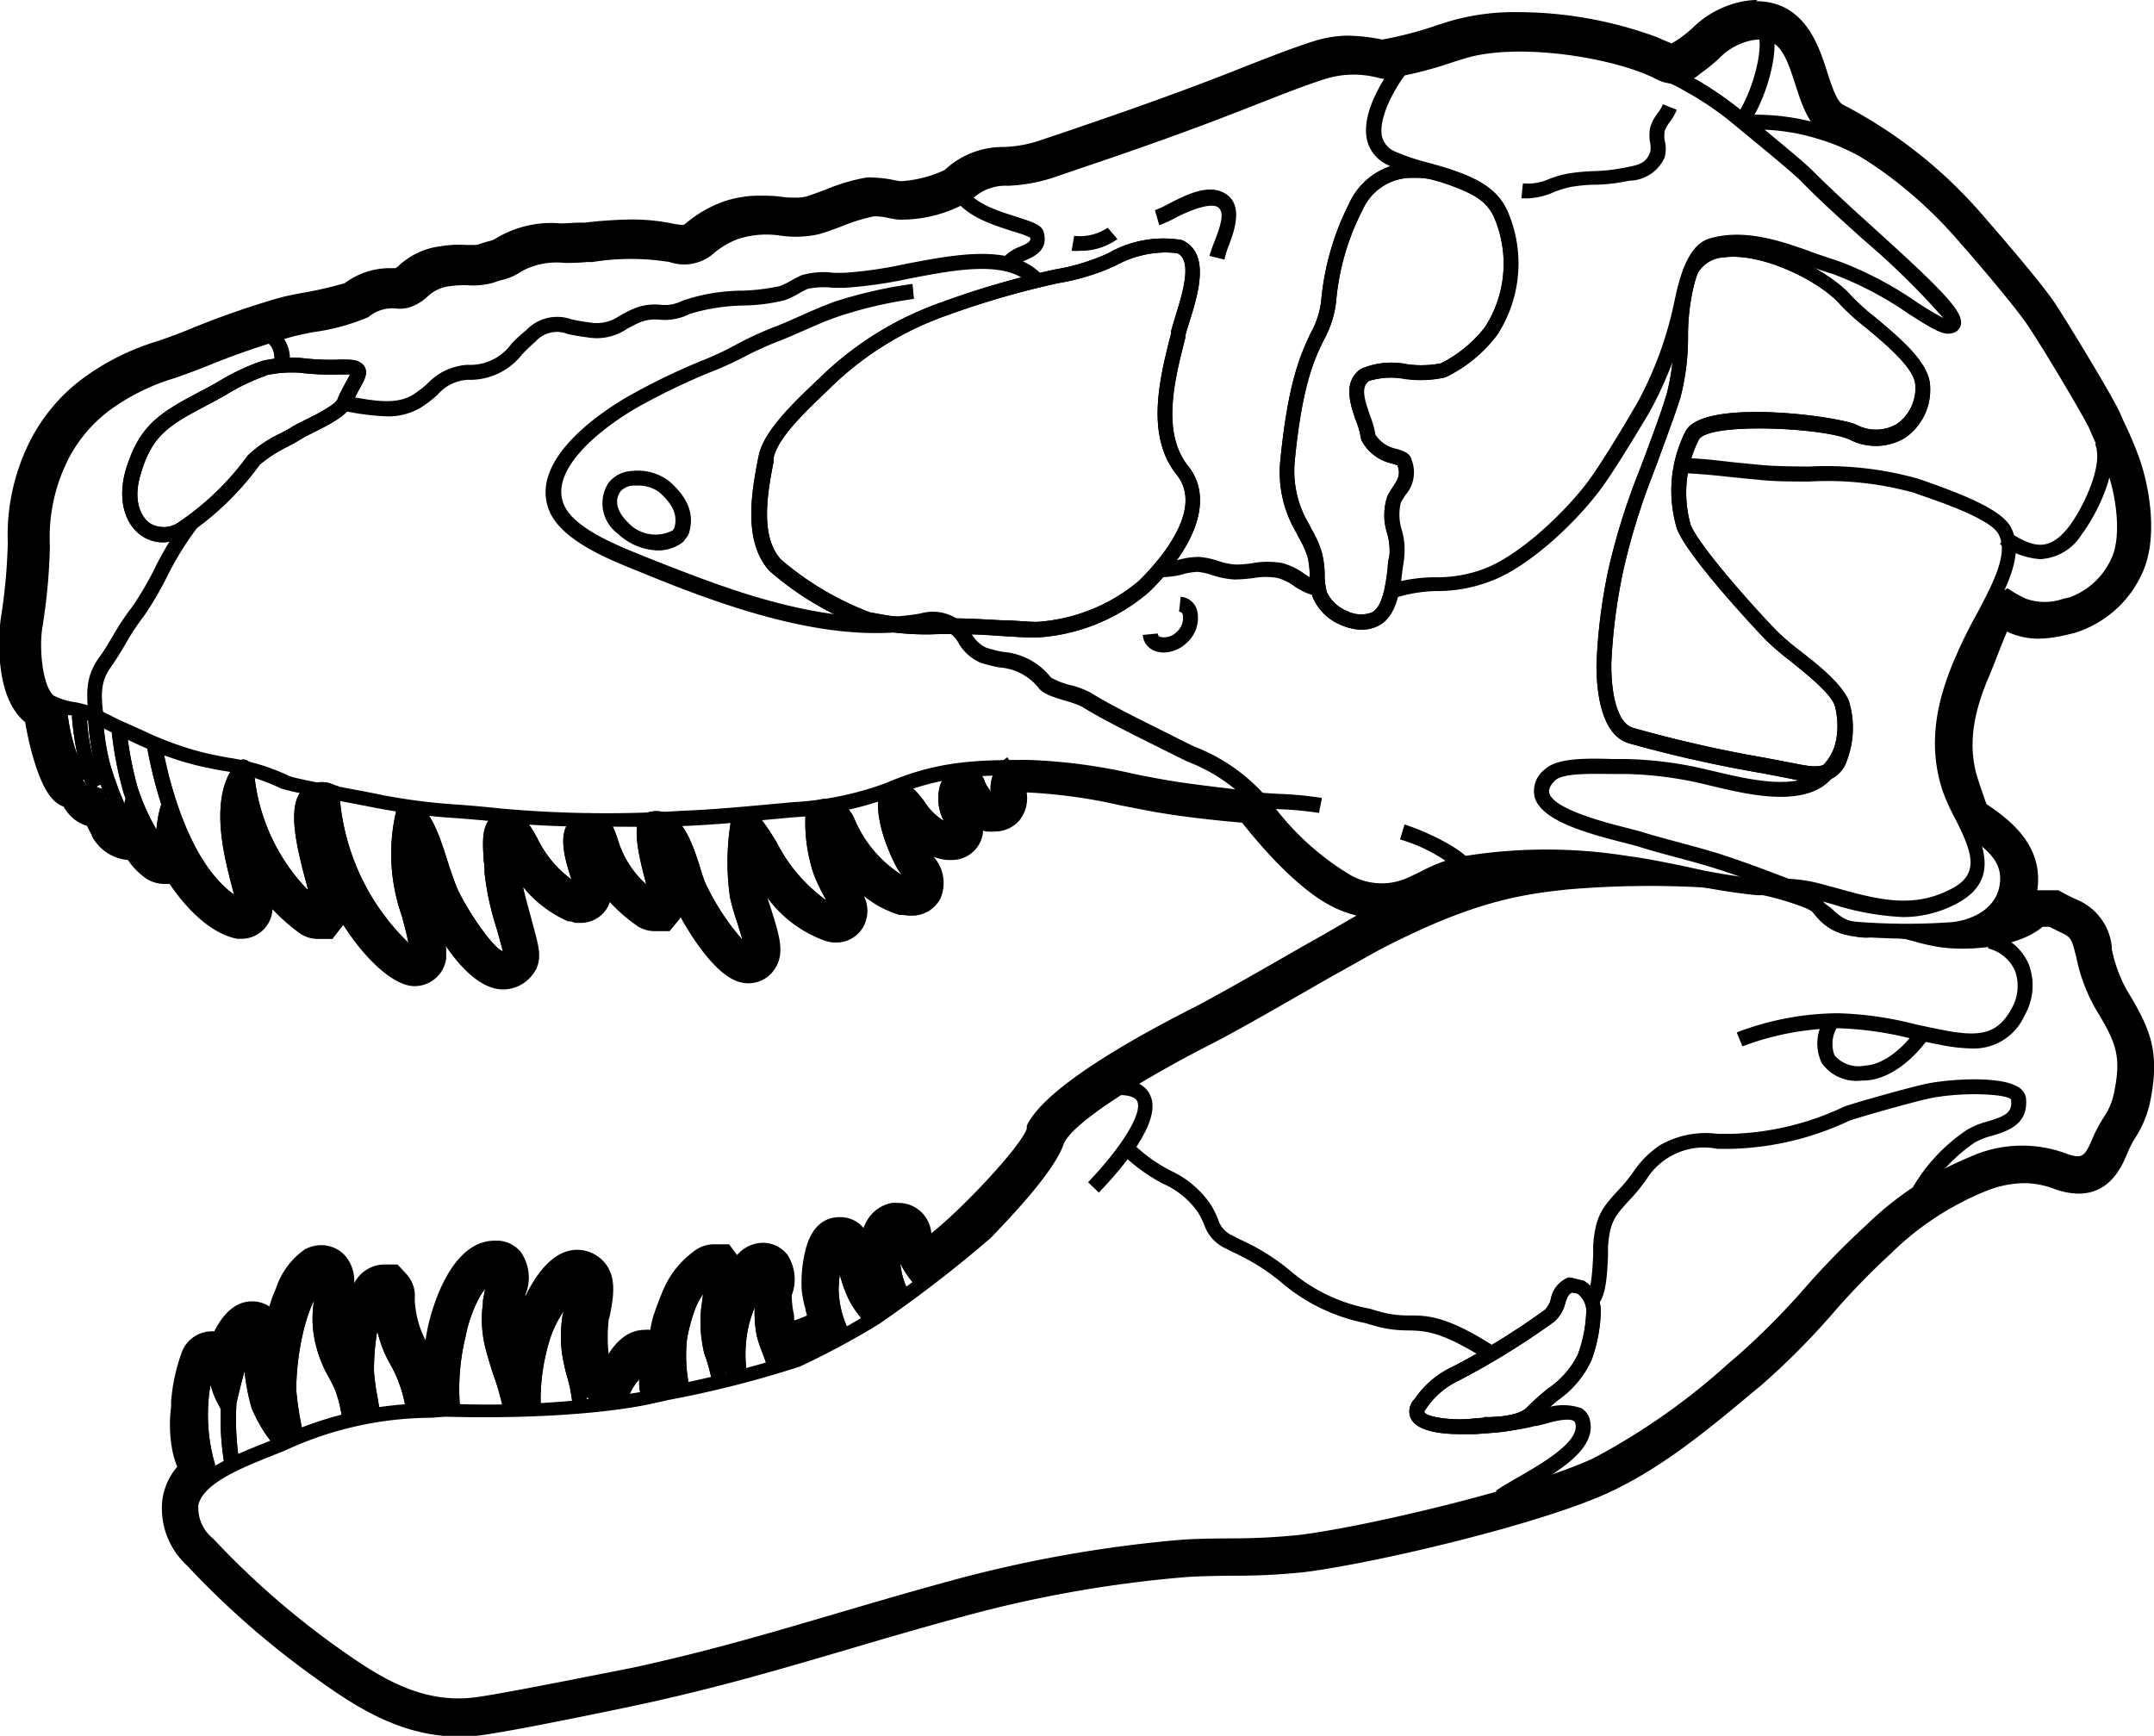 <svg xmlns="http://www.w3.org/2000/svg" viewBox="0 0 143.76 115.86"><title>Tyrannosaurus-rex</title><g class="outline"><path d="M349.87,355.45c3.23,0,2.32,5.34,4.88,6.67a29.61,29.61,0,0,1,8.87,7.07c1,1.1,3.84,4.45,4.59,5.6,1.07,1.63,3.77,6.15,4.12,6.92.43,1,.79,1.76,1.18,2.8.58,1.59,1.07,4.39.37,6.11a5.42,5.42,0,0,1-3.21,3.05,10.15,10.15,0,0,1-2,.33,2.84,2.84,0,0,1-1.22-.25,4.5,4.5,0,0,1-1.13-.81l-.25-.13H366c-.6,0-1.2,1.66-2.47,4.87-1.19,2.72-1.82,5.52-.83,8.5.58,1.74.7,2.13,1,2.36l.09.09c1.28.88,3.09,2,2.72,4a3.81,3.81,0,0,1-3.63,2.84l-.53.19c-.46.17-1,.41-.32.52a10.18,10.18,0,0,0,1.53.11c1.86,0,4-.42,5.11-1.47h.76c1.48.78,1.69.53,2.12,2.2a11.63,11.63,0,0,0,1.26,3.48c1.46,2.39,1.87,3.38,1.29,6.12-.25,1.19-.83,1.64-1.33,2.83-.43,1-.74,1.6-1.48,1.6a2.93,2.93,0,0,1-1-.21,7.62,7.62,0,0,0-2.68-.49,8.86,8.86,0,0,0-3.4.73,21.05,21.05,0,0,0-6.74,4.43c-3,2.61-5.55,6.19-8.66,8.78s-6.16,5.23-9.7,6.88c-4.18,1.95-14.78,4.51-19.67,5.15-2.42.32-5.61.17-8,.33a85.89,85.89,0,0,0-14.58,2.52c-8.21,2.2-13.9,4.25-22,6-1.84.4-9.19,1.91-10.79,2.06-.31,0-.6,0-.9,0-3.38,0-6.08-1.87-8.82-3.82a55.67,55.67,0,0,1-7.9-7c-1.92-2-1-3.7-.1-4.26l.37-.37c.06-.44-.5-1.13-.69-2a7.23,7.23,0,0,1-.06-2.37,12.38,12.38,0,0,1,.42-2.72c.05-.13.1-.19.15-.19s.25.41.34.71.37,1.26.57,1.26c0,0,.06,0,.08-.07a8.32,8.32,0,0,1,.75-2.44c.16-.36.68-1.46,1-1.46.05,0,.09,0,.13.09.2.76-.15,2.34,0,3.12a9.08,9.08,0,0,0,.94,2.38,3.48,3.48,0,0,0,.43.75,3.63,3.63,0,0,0,.45.5.72.72,0,0,0,.41.2c.33,0,.39-.55.39-1,0-1.4,0-2.43-.06-3.79a10.2,10.2,0,0,1,.69-4.26,3.7,3.7,0,0,1,1.12-1.74l.11,0c.5,0-.11,2.16,0,3.09a19.49,19.49,0,0,0,1.18,3.5c.36.92.59,2.31.88,2.44a2,2,0,0,0,.76.14,1.83,1.83,0,0,0,.35,0c.09-1.46-.18-2.84-.11-4.29a8.61,8.61,0,0,1,.32-2.06c.13-.45.61-1.5.76-1.5s.05.05,0,.17c-.12,2.13,1.32,4.59,1.88,5.69.4.79.3,1.64,1.35,1.64a2.85,2.85,0,0,0,.65-.08c.64-.14.52-1.42.59-2,.1-.83.18-1.91.35-2.71s1.25-4.25,2.52-4.25h.1c.56,0-.62,2.32-.12,4.5.2.9.61,2.31.87,3.19.1.34.15.9.44,1.07a.77.77,0,0,0,.3,0c.26,0,.59-.05.75-.06a5.12,5.12,0,0,0,.26-1.61,14.23,14.23,0,0,1,.64-3c.12-.47,1.37-3.51,2.26-3.51a.41.41,0,0,1,.29.13c.33.33-.15,2.08-.19,2.5a11.53,11.53,0,0,0,0,2.69c.26,1.09.43,2.69,1.68,2.69,2,0,1.2-1.44,2.51-2.57a.53.53,0,0,1,.3-.13c.46,0,.12,1.61.57,1.95a.41.41,0,0,0,.21.05,3.16,3.16,0,0,0,1.55-.61,8.13,8.13,0,0,1,.12-3.63,17.58,17.58,0,0,1,.69-1.81,4,4,0,0,1,1.31-1.56.26.26,0,0,1,.16-.08c.24,0-.3,1.2-.35,1.7a14.21,14.21,0,0,0,.19,2.56c.06.55,1,2.34,1.52,2.34a.18.18,0,0,0,.16-.1,17.82,17.82,0,0,1,1-5.54c.37-.67.66-1,.81-1s.16.34,0,1.06a7.9,7.9,0,0,0,.12,2.22,4.67,4.67,0,0,0,.88,2.56c.48-.16,1.4-.66,1.87-.83A7,7,0,0,0,288,443c.64-.44.51-.7.43-1.45s-.32-1.2-.38-1.81a7.15,7.15,0,0,1,.19-2c.12-.51.24-.72.35-.72.35,0,.64,2,.84,2.4.32.69.63,1.65,1.42,1.65a1.59,1.59,0,0,0,.75-.23,1.74,1.74,0,0,0,.64-.68c.16-.47-.12-.82-.27-1.26s-.25-2.73.46-2.86h.08c.52,0-.17,1.17.62,1.87.26.23.67.69,1,.76l.22,0c.53,0,.85-.5,1.35-.84l.37-.31c1.75-1.38,6.35-5.95,7-7.87,1-2.22,8.94-6.29,10.06-6.85,2.65-1.35,10.16-5.79,11.37-6.42,6.25-3.22,9.53-3.68,12.57-4,1.47-.16,4.87-.38,7.21-.38a17.29,17.29,0,0,1,1.84.08v-.25c-2-.28-2.51-.35-4.88-.64a50.87,50.87,0,0,0-6.14-.45,24.52,24.52,0,0,0-5.26.53,26.77,26.77,0,0,0-3.47,1.45,4.09,4.09,0,0,1-1.51.28,5.36,5.36,0,0,1-2.37-.59c-2-1-4.52-4-5.77-5.64l-.15-.08c-.37-.06-3.5-.27-6.35-.76-3.06-.54-6.06-1.35-9.28-1.35l-.87.19c-1.56,1-.47,2.42-1,2.42H299c-1.29-.52-1.06-1.91-1.94-1.91a1.24,1.24,0,0,0-.39.07c-2.29.74.06,3.67-.47,3.67h0c-2.16-.29-2.42-2.81-3.78-2.81a1.62,1.62,0,0,0-.6.14c-.48,1.31.39,3.52.88,4.5s1.42,1.86.81,1.86l-.19,0c-2.17-.67-3.21-2.55-4.12-4.21a1.8,1.8,0,0,0-1.5-1.13.9.9,0,0,0-.88.55,10.6,10.6,0,0,0,.5,3.74c.44,1.28,1.62,2.82,1.17,2.82l-.13,0c-3.53-1.18-4.79-6.35-6-6.35a.63.63,0,0,0-.48.29,16,16,0,0,0-.07,4.93c.2,1.11,1.38,3.87.81,3.87a.27.27,0,0,1-.14,0c-.92-.45-2.38-2.65-3.25-4.45-.47-1-1.06-4.49-2.8-4.49a1.62,1.62,0,0,0-.74.2c-.49,1.52,1.09,5.3.67,5.3h0c-3.79-2.67-2.37-5.3-4.25-5.38h-.1c-2.77,0-.06,4.84-.53,4.84h0c-3.36-1.47-3.42-5-4.87-5a1.32,1.32,0,0,0-.63.18c-.79.42-.55,1.71-.46,3.42s1.35,5.09,1.22,5.52a.47.47,0,0,1-.41.24c-1.08,0-3.13-3.45-3.61-4.55-.83-1.95-1.44-5.44-2.87-5.44l-.21,0c-1.12,3.84.46,6.5.92,9.63a.13.13,0,0,1-.14.12c-.87,0-5.46-4.8-5.61-10.91a2.36,2.36,0,0,0-.8-.15c-2.93,0,.39,7.91,0,7.91l-.05,0c-4.76-3.47-4.56-9.42-5-9.42,0,0-.05,0-.08.05-2.46,2.91.65,9.38,0,9.38h0c-2.13-.56-4.31-4.43-4.5-5.68L244,408c-.52.23.13,2.48-.35,2.48a.26.26,0,0,1-.15-.05,22.73,22.73,0,0,1-1.62-1.93h0c-.29,0-.35.35-.56.38h-.06c-.36,0-.62-.45-.81-.76s-.36-1-.77-1.3a.52.52,0,0,0-.36-.14h-.22c-.13,0-.25,0-.4-.25a5.22,5.22,0,0,0-.52-.85c-.18-.15-.42,0-.61-.15a12.64,12.64,0,0,1-1.37-4.88l.06-.06a1.21,1.21,0,0,0-.35-.1h0s0,0-.3-.24c-1-.84-1.15-3.75-.93-5,.9-5.37,0-7.72,1.56-10.87a9.91,9.91,0,0,1,3.5-4.16c1.87-1.39,3.9-1.78,6.28-2.76a53.12,53.12,0,0,1,5.88-2.05c.78-.22,4.15-.74,4.81-1.19a3.09,3.09,0,0,1,1.82-.67l.59,0a1.45,1.45,0,0,0,.65-.13c1.15-.51.72-1,2.66-1.37a26,26,0,0,0,2.71-.19,6.53,6.53,0,0,0,1.76-.7c1.3-.91,2.95-.55,4.62-.72,1.14-.11,2.19-.23,3.25-.23a12.17,12.17,0,0,1,2.42.24,5.25,5.25,0,0,0,1,.12c1.42,0,1.47-1,3.35-1.65a5.35,5.35,0,0,1,1.83-.3c.82,0,1.59.13,2.36.13a4.45,4.45,0,0,0,1.19-.14c.94-.25,2.76-1.09,3.75-1.22h.2c.49,0,1.14.18,1.61.23l.33,0a8.88,8.88,0,0,0,4.14-1.21c1.91-1.71,2.57-.53,5.84-1.65s7.28-2.44,12.41-4.44c1.47-.58,4.27-1.71,5.76-2.15a5.52,5.52,0,0,1,1.66-.26,13.12,13.12,0,0,1,2.2.28,29.81,29.81,0,0,0,5.22-1.34,13.66,13.66,0,0,1,3.89-.49,25,25,0,0,1,8.42,1.49,6,6,0,0,0,1.85.64,2.74,2.74,0,0,0,1.43-.59c1.42-.93,1.95-2,3.71-2.3a3.5,3.5,0,0,1,.54-.05m0-2a5,5,0,0,0-.85.07,6.56,6.56,0,0,0-3.52,1.83,10.34,10.34,0,0,1-1,.78l-.37.22-.35-.15-.73-.31a27,27,0,0,0-9.16-1.63,15.57,15.57,0,0,0-4.48.58l-.81.25a24.62,24.62,0,0,1-3.77,1,12.81,12.81,0,0,0-2.25-.26,7.6,7.6,0,0,0-2.23.34c-1.33.4-3.51,1.26-5.11,1.89l-.81.32c-4.35,1.69-7.8,2.86-10.84,3.9l-1.49.5a8.27,8.27,0,0,1-2.56.48,5.64,5.64,0,0,0-3.91,1.53,8.06,8.06,0,0,1-2.86.75h-.12a4.46,4.46,0,0,1-.46-.08,8.05,8.05,0,0,0-1.36-.16,3.19,3.19,0,0,0-.45,0,13.21,13.21,0,0,0-2.79.84c-.47.17-.95.35-1.23.43a2.6,2.6,0,0,1-.67.07c-.29,0-.62,0-1-.06s-.89-.07-1.39-.07a7.4,7.4,0,0,0-2.52.42,8.25,8.25,0,0,0-2.27,1.29,3.29,3.29,0,0,1-.32.24h-.07a4,4,0,0,1-.62-.08,13.46,13.46,0,0,0-2.81-.28,29.15,29.15,0,0,0-3.09.21l-.35,0c-.4,0-.82.05-1.27.05a7.13,7.13,0,0,0-4.31,1,1.56,1.56,0,0,1-.52.2c-.2.06-.45.13-.73.23a8.64,8.64,0,0,1-.92,0,7.57,7.57,0,0,0-1.55.1,4.94,4.94,0,0,0-2.76,1.29,1.66,1.66,0,0,1-.22.17h-.1l-.42,0a5,5,0,0,0-2.87,1,26.36,26.36,0,0,1-2.83.65c-.74.14-1.17.23-1.47.31a57.58,57.58,0,0,0-6.1,2.13c-.68.28-1.35.52-2,.75a16.42,16.42,0,0,0-4.72,2.26,11.94,11.94,0,0,0-4.09,4.86,13.9,13.9,0,0,0-1.28,6.35,37.7,37.7,0,0,1-.47,5.09s-.71,5,1.63,6.9c.28,1.69,1,4.57,2.07,5.36a1.94,1.94,0,0,0,.52.29c0,.09.1.18.16.27a2.52,2.52,0,0,0,1.38,1,5,5,0,0,0,.31.6l0,.06a3,3,0,0,0,2.42,1.62,4.63,4.63,0,0,0,1.31,1.3,2.3,2.3,0,0,0,1.13.3l.34,0c1.09,1.61,2.6,3.16,4.25,3.6l.25.06h.29a2.06,2.06,0,0,0,1.64-.8,2.1,2.1,0,0,0,.44-1.17,12.37,12.37,0,0,0,1.77,1.57,2.13,2.13,0,0,0,1.23.41h1l.62-.81.1-.12c1.56,2.44,3.44,4.08,4.75,4.08a2.13,2.13,0,0,0,2.12-1.84l0-.28,0-.29c0-.1,0-.19-.05-.29,1,1.46,2.38,2.92,3.84,2.92a2.47,2.47,0,0,0,2.09-1.15l.15-.24.09-.27c.22-.75,0-1.41-.42-3-.18-.66-.41-1.47-.56-2.16a8,8,0,0,0,3,2.28l.09,0,.08,0,.31.1h.36a2.07,2.07,0,0,0,1.66-.84,1.91,1.91,0,0,0,.28-.55,10.58,10.58,0,0,0,1.79,1.56l.12.09.14.07a2.09,2.09,0,0,0,.94.22h1l.65-.79.09-.12c.77,1.37,2.12,3.45,3.5,4.14a2.27,2.27,0,0,0,1,.25,2.1,2.1,0,0,0,1.72-.87c.77-1.06.39-2.25-.18-4.06-.08-.24-.17-.51-.24-.75a8.25,8.25,0,0,0,3.8,2.83,2.25,2.25,0,0,0,.76.13,2.07,2.07,0,0,0,1.8-1,2.21,2.21,0,0,0,.07-2.1,7,7,0,0,0,2.37,1.26l.12,0,.13,0a3.38,3.38,0,0,0,.53.05,2.15,2.15,0,0,0,1.95-1.14,2.61,2.61,0,0,0-.45-2.79,3.73,3.73,0,0,0,.86.21l.14,0h.22a2.08,2.08,0,0,0,1.73-.91,2,2,0,0,0,.35-1.06l.16.07.19,0a2.25,2.25,0,0,0,.44,0,2.17,2.17,0,0,0,1.61-.71,2.37,2.37,0,0,0,.51-1.9,35.48,35.48,0,0,1,6.29.87c.79.15,1.57.31,2.36.45,2.2.38,4.56.6,5.73.7,1.19,1.51,3.67,4.41,6,5.59a7.74,7.74,0,0,0,1.64.61c-.62.34-1.7,1-3.34,1.91-2.72,1.56-6.09,3.5-7.67,4.3-4.39,2.23-9.86,5.4-11,7.81l0,.1,0,.1c-.38,1.17-4.25,5.3-6.31,6.93l0,0h0l-.06.06a2.24,2.24,0,0,0-.62-1.37,2.19,2.19,0,0,0-1.58-.66,3.42,3.42,0,0,0-.44,0,2.44,2.44,0,0,0-1.68,1.22,3.1,3.1,0,0,0-.21.45,2,2,0,0,0-1.59-.72c-.81,0-1.86.4-2.3,2.27a9,9,0,0,0-.23,2.63,7.53,7.53,0,0,0,.25,1.24c0,.15.08.3.1.42-.24.12-.51.21-.77.31l-.09,0v-.09c0-.14,0-.31-.06-.5a7,7,0,0,1-.1-1.06,3,3,0,0,0-.28-2.7,2.09,2.09,0,0,0-1.65-.81,2.32,2.32,0,0,0-1.72.82l-.53-.72-1,0a2.18,2.18,0,0,0-1.39.5,6.17,6.17,0,0,0-1.9,2.31,19.64,19.64,0,0,0-.79,2.06,8.27,8.27,0,0,0-.18.84,2.24,2.24,0,0,0-.35,0,2.41,2.41,0,0,0-1.53.56l0,0,0,0a4.12,4.12,0,0,0-.91,1.06l0-.13a10.18,10.18,0,0,1,0-2c0-.06,0-.18.07-.33.26-1.31.55-2.79-.46-3.79a2.4,2.4,0,0,0-1.7-.71c-1.62,0-2.77,1.68-3.46,3.1,0-.07,0-.14.05-.21a3,3,0,0,0-.34-2.73,2.1,2.1,0,0,0-1.47-.77h-.28c-3.17,0-4.36,5.25-4.48,5.84-.05.26-.1.53-.14.81a6.53,6.53,0,0,1-.72-2.78,2.15,2.15,0,0,0-.56-1.65l-.59-.63h-.89a2.29,2.29,0,0,0-2,1.25,2.58,2.58,0,0,0-.59-1.82,2.15,2.15,0,0,0-1.61-.72,2.32,2.32,0,0,0-.93.2l-.12.05-.1.07a5.08,5.08,0,0,0-1.85,2.5l-.06.15a8.15,8.15,0,0,0-.4,1.12,2.12,2.12,0,0,0-1.15-.34c-1,0-1.83.64-2.53,2h-.21a2.15,2.15,0,0,0-2,1.52A12.24,12.24,0,0,0,244,447c0,.13,0,.25,0,.35a9.23,9.23,0,0,0,.1,3,6.74,6.74,0,0,0,.31,1,4.25,4.25,0,0,0-1,2.26,5.17,5.17,0,0,0,1.65,4.33,57.17,57.17,0,0,0,8.19,7.23c2.76,2,5.89,4.19,10,4.19a9.94,9.94,0,0,0,1.09-.05c1.89-.18,10-1.88,11-2.1,5.18-1.12,9.37-2.36,13.8-3.66,2.6-.77,5.3-1.56,8.33-2.37a81.7,81.7,0,0,1,14.2-2.46c.9-.07,1.95-.08,3.07-.1a42.72,42.72,0,0,0,5-.25c4.84-.63,15.72-3.21,20.26-5.32,3.58-1.67,6.66-4.25,9.64-6.74l.5-.41a49.72,49.72,0,0,0,4.8-4.83,49.23,49.23,0,0,1,3.89-4A19.38,19.38,0,0,1,365,433a7.11,7.11,0,0,1,2.65-.58,5.78,5.78,0,0,1,2,.37,4.87,4.87,0,0,0,1.64.33c2.16,0,2.92-1.84,3.33-2.83a6.83,6.83,0,0,1,.49-.93,7.15,7.15,0,0,0,.95-2.26c.71-3.4.08-4.92-1.54-7.57a9.71,9.71,0,0,1-1-2.74l0-.19a3.83,3.83,0,0,0-2.47-3.16l-.64-.32-.46-.25-.52,0h-.88c.46-3.08-2-4.81-3.39-5.75-.1-.26-.27-.77-.47-1.35l-.07-.22c-.7-2.1-.46-4.28.76-7.07l0,0v0l.27-.67c.3-.78.62-1.58.88-2.21l.11.06a5,5,0,0,0,2,.42,8.88,8.88,0,0,0,2-.29l.38-.09a7.31,7.31,0,0,0,4.64-4.24c1-2.49.26-5.93-.35-7.57-.33-.88-.64-1.59-1-2.33l-.25-.57c-.44-1-3.31-5.74-4.27-7.21s-4-4.95-4.77-5.84a31.43,31.43,0,0,0-9.45-7.51c-.41-.22-.77-1.32-1.05-2.2-.56-1.76-1.51-4.7-4.75-4.7Z" transform="translate(-232.58 -353.45)"/></g><g class="skull"><path d="M301.8,396h-.1c-.77,0-1.58-.06-2.43-.11a40.71,40.71,0,0,0-4.58-.1,18.34,18.34,0,0,1-3.87-.35l-.4-.07a20.17,20.17,0,0,1-6.5-3.83c-1.8-2-1.14-5.41-.75-7.46l.05-.22c.3-1.6,2.35-3.55,3.7-4.84l.36-.34a22.07,22.07,0,0,1,8.18-5.07,55.71,55.71,0,0,1,7.56-2.18,14.18,14.18,0,0,0,3.53-1.08h0a7.38,7.38,0,0,1,4.9-.88c1.95.85,1.09,3.61.52,5.44-.11.35-.21.67-.28.93l0,.15c-.72,2.82-1.61,6.32.19,8.57,1.66,2.07.67,5.22-2.63,8.42A12.62,12.62,0,0,1,301.8,396ZM296,394.72c1.16,0,2.28.07,3.38.13.83,0,1.63.1,2.39.11a11.74,11.74,0,0,0,6.81-2.73c1.08-1.06,4.47-4.67,2.54-7.08-2.11-2.64-1.15-6.42-.38-9.45l0-.15c.07-.27.18-.61.29-1,.47-1.49,1.16-3.73.12-4.2a7.06,7.06,0,0,0-.77-.05,7,7,0,0,0-3.33.87h0a14.79,14.79,0,0,1-3.8,1.17,57.34,57.34,0,0,0-7.44,2.15,21.09,21.09,0,0,0-7.82,4.85l-.36.35c-1.18,1.12-3.16,3-3.41,4.3l0,.22c-.36,1.87-1,5,.5,6.6a20,20,0,0,0,5.92,3.51l.4.07a17.44,17.44,0,0,0,3.66.34Z" transform="translate(-232.58 -353.45)"/><path d="M263.22,467.81c-3.64,0-6.54-2.07-9.13-3.91a57.5,57.5,0,0,1-8-7,3.58,3.58,0,0,1-1.28-3.16c.43-2,3.23-3.1,5.49-4l.92-.38a24.09,24.09,0,0,1,11-2.23,62.79,62.79,0,0,0,13.55-.84L277,446a73.93,73.93,0,0,0,8.45-2.14,54.47,54.47,0,0,0,5.16-2.77,88.16,88.16,0,0,0,7.26-5.59l.22-.23c1.07-1.12,3.91-4.08,4.47-5.76,1.05-2.32,8.15-6.06,10.3-7.15,1.61-.82,5-2.77,7.74-4.34,1.76-1,3.15-1.82,3.64-2.07,6.11-3.16,9.38-3.71,12.73-4.06a65.76,65.76,0,0,1,9.28-.13l1.37.16a18.73,18.73,0,0,1,5.86,1.32,6.94,6.94,0,0,1,1.41.91,3.22,3.22,0,0,0,2.15,1,10.19,10.19,0,0,1,2.94.13l.49.14a16.1,16.1,0,0,0,1.61.36c2.07.32,5-.06,6.22-1.21l.14-.14,1.09,0,.12.06c.27.15.5.26.7.35,1,.46,1.28.66,1.66,2.18l.05.19a10.85,10.85,0,0,0,1.16,3.15c1.49,2.45,2,3.57,1.35,6.48a5.61,5.61,0,0,1-.77,1.81,8.23,8.23,0,0,0-.59,1.12c-.58,1.41-1.15,2.36-3.07,1.66a7.51,7.51,0,0,0-5.72.23,20.45,20.45,0,0,0-6.6,4.35,52,52,0,0,0-4,4.1,46.8,46.8,0,0,1-4.66,4.68l-.49.42c-2.91,2.43-5.91,4.95-9.32,6.53-4.27,2-15,4.57-19.81,5.2a46.45,46.45,0,0,1-4.85.24c-1.14,0-2.21,0-3.15.09a84.09,84.09,0,0,0-14.49,2.51c-3.05.81-5.75,1.61-8.36,2.38-4.41,1.3-8.57,2.52-13.69,3.64-1.51.32-9.15,1.9-10.86,2.07C263.83,467.8,263.52,467.81,263.22,467.81Zm-1.86-19.73a23.31,23.31,0,0,0-9.72,2.17l-.94.38c-1.93.77-4.57,1.82-4.88,3.28a2.64,2.64,0,0,0,1,2.25,55.54,55.54,0,0,0,7.83,6.92c2.79,2,5.67,4.05,9.38,3.69,1.55-.15,8.76-1.62,10.74-2,5.08-1.1,9.22-2.33,13.61-3.62,2.62-.77,5.33-1.57,8.39-2.39a86.3,86.3,0,0,1,14.68-2.54c1-.07,2.06-.08,3.2-.09a43.78,43.78,0,0,0,4.74-.24c4.71-.61,15.33-3.15,19.52-5.1a44.21,44.21,0,0,0,9.1-6.4l.49-.41a49.42,49.42,0,0,0,4.56-4.59,53.94,53.94,0,0,1,4.09-4.18,21.78,21.78,0,0,1,6.88-4.53,8.45,8.45,0,0,1,6.44-.24c1.1.4,1.26.21,1.81-1.11A10.14,10.14,0,0,1,373,428a4.35,4.35,0,0,0,.65-1.5c.53-2.5.22-3.38-1.23-5.75a11.48,11.48,0,0,1-1.27-3.43l-.05-.19c-.28-1.12-.35-1.15-1.12-1.51l-.62-.31h-.46c-1.63,1.4-5,1.64-6.91,1.35a14.12,14.12,0,0,1-1.71-.39l-.49-.13a9.43,9.43,0,0,0-2.62-.1,4.18,4.18,0,0,1-2.83-1.17,6,6,0,0,0-1.2-.79,17.89,17.89,0,0,0-5.57-1.24l-1.39-.16a63.94,63.94,0,0,0-9,.14c-3.25.34-6.42.87-12.39,3.95-.46.24-1.91,1.07-3.59,2-2.74,1.58-6.15,3.54-7.79,4.37-4.4,2.24-9.15,5.15-9.82,6.62-.61,1.84-3.46,4.82-4.67,6.09l-.22.23a86,86,0,0,1-7.48,5.76,53.93,53.93,0,0,1-5.25,2.82,69.94,69.94,0,0,1-8.66,2.21l-1.23.27c-.81.19-5.28,1.09-13.8.87Z" transform="translate(-232.58 -353.45)"/><path d="M359.6,414.66a17.88,17.88,0,0,1-4.72-.86c-.34-.09-.67-.19-1-.27a8.79,8.79,0,0,0-2.66-.33c-.4,0-.84,0-1.4,0a39.47,39.47,0,0,1-4.95-.83c-1.39-.28-2.7-.55-3.71-.68a33.62,33.62,0,0,0-11.23.08,10.24,10.24,0,0,0-2.11.85c-.42.2-.84.41-1.28.58a5.25,5.25,0,0,1-4.29-.34,19,19,0,0,1-5.64-5.11,11.23,11.23,0,0,0-4.79-3.47l-1.29-.64-1.12-.56c-1.55-.77-3.46-1.73-4.62-2.46a6.61,6.61,0,0,0-1.08-.39c-.94-.28-1.53-.48-1.81-.86A3.66,3.66,0,0,0,299.3,398a9,9,0,0,1-1.31-.33,3.11,3.11,0,0,1-1.39-1.22,2,2,0,0,0-2.47-1c-3.32.57-7,.19-11.62-1.19-2-.6-4.31-1.44-6.86-2.49l-.59-.24c-1.95-.78-4.89-2-5.76-3.85-1.73-3.76,4.37-7.34,5.61-8a42.61,42.61,0,0,1,4.82-2.28,19.92,19.92,0,0,0,2.07-1,24.18,24.18,0,0,1,2.31-1.07c.61-.23,1.16-.47,1.72-.72.73-.33,1.48-.66,2.38-1a29.86,29.86,0,0,1,5.27-1.21l.1,1a28.17,28.17,0,0,0-5,1.16c-.86.29-1.59.62-2.3.93s-1.15.51-1.78.75a24.22,24.22,0,0,0-2.2,1,21.22,21.22,0,0,1-2.18,1,43.2,43.2,0,0,0-4.69,2.23c-2.46,1.34-6.31,4.27-5.19,6.72.71,1.53,3.43,2.62,5.23,3.35l.6.24c2.52,1,4.8,1.86,6.77,2.45,4.45,1.34,8,1.71,11.16,1.17a3,3,0,0,1,3.45,1.4,2.2,2.2,0,0,0,.93.87,7.43,7.43,0,0,0,1.15.29,4.53,4.53,0,0,1,3.2,1.72,5.19,5.19,0,0,0,1.3.5,5.94,5.94,0,0,1,1.32.49c1.12.71,3,1.65,4.53,2.41l1.14.57c.44.23.86.43,1.27.63a12.2,12.2,0,0,1,5.15,3.77,18.1,18.1,0,0,0,5.29,4.82,4.24,4.24,0,0,0,3.47.3c.42-.16.81-.36,1.21-.55a11.45,11.45,0,0,1,2.32-.93,34.4,34.4,0,0,1,11.58-.09c1.05.13,2.38.4,3.79.69a38.38,38.38,0,0,0,4.8.81c.54,0,1,0,1.36,0a9.94,9.94,0,0,1,2.91.36l1,.27c2.71.75,5.05,1.39,7.6.07,2-1,1.43-2.47.3-4.71a13.74,13.74,0,0,1-.84-1.86c-.89-2.71-.62-5.53.84-8.87a30.57,30.57,0,0,1,1.48-3c1.08-2.05,2.1-4,1.41-5.26-.51-1-3.89-2.15-5.17-2.59l-.47-.17a21.64,21.64,0,0,0-7-.75c-1.14,0-2.22,0-3.2-.1l-1.86-.18c-1.09-.12-2.22-.24-3.37-.28l0-1c1.19,0,2.34.16,3.45.28l1.83.18c.94.08,2,.09,3.13.1a22.63,22.63,0,0,1,7.29.81l.47.16c2.42.86,5.07,1.87,5.72,3.07.93,1.74-.21,3.9-1.42,6.2a30.09,30.09,0,0,0-1.44,3c-1.38,3.16-1.63,5.67-.81,8.16a12.65,12.65,0,0,0,.78,1.73c1,1.89,2.28,4.49-.74,6.05A7.58,7.58,0,0,1,359.6,414.66Z" transform="translate(-232.58 -353.45)"/><path d="M310.24,397a1.56,1.56,0,0,1-.57-.1,1.22,1.22,0,0,1-.82-1.07l1-.1a.23.23,0,0,0,.17.23,1.16,1.16,0,0,0,1.07-.31,1.26,1.26,0,0,0,.43-1.18.26.26,0,0,0-.25-.19l.11-1a1.24,1.24,0,0,1,1.08.85,2.22,2.22,0,0,1-.66,2.21A2.26,2.26,0,0,1,310.24,397Z" transform="translate(-232.58 -353.45)"/><path d="M276.49,390.19a4.08,4.08,0,0,1-2.7-1.14,2.51,2.51,0,0,1-.6-3.37,2.09,2.09,0,0,1,1.52-.79,3.44,3.44,0,0,1,2.52.67c1.3,1.12,1.73,2.28,1.31,3.54l-.06.11-.29.4A2.71,2.71,0,0,1,276.49,390.19Zm-1.37-4.33-.29,0a1.22,1.22,0,0,0-.83.38c-.64.89.21,1.81.48,2.07a2.49,2.49,0,0,0,3,.54l.1-.15c.25-.83-.07-1.57-1-2.4A2.36,2.36,0,0,0,275.12,385.86Z" transform="translate(-232.58 -353.45)"/><path d="M272,408.62a56,56,0,0,1-6.35-.33c-.82-.09-1.69-.16-2.56-.23a41.43,41.43,0,0,1-5.34-.67l-2.34-.45c-1.67-.32-3.4-.64-4.09-.87a13.18,13.18,0,0,0-3.9-1.18c-.6-.11-1.2-.23-1.78-.37a22.48,22.48,0,0,1-4.18-1.53l-1-.47c-.38-.16-.76-.35-1.13-.54a11.7,11.7,0,0,0-1.23-.57,5.85,5.85,0,0,0-.86-.22,4.58,4.58,0,0,1-1.87-.64c-1.26-1-1.35-4.14-1.12-5.51a38.19,38.19,0,0,0,.49-5.28,12.6,12.6,0,0,1,1.12-5.73,10.37,10.37,0,0,1,3.65-4.34,15.54,15.54,0,0,1,4.32-2.05c.66-.23,1.35-.47,2.07-.77a54.4,54.4,0,0,1,5.93-2.07c.25-.07.76-.17,1.36-.29a18.11,18.11,0,0,0,3.3-.83,3.41,3.41,0,0,1,2.45-.75,1.36,1.36,0,0,0,.7-.07,2.55,2.55,0,0,0,.71-.49,3.6,3.6,0,0,1,2.05-.92,6.53,6.53,0,0,1,1.25-.07,5.84,5.84,0,0,0,1.38-.09,6.07,6.07,0,0,1,.68-.23,2.68,2.68,0,0,0,1-.42,5.76,5.76,0,0,1,3.46-.75c.46,0,.93,0,1.4-.05l.36,0a17.28,17.28,0,0,1,5.46.05,2.11,2.11,0,0,0,2.22-.44,6.44,6.44,0,0,1,1.87-1.07,7.07,7.07,0,0,1,3.26-.26,6.49,6.49,0,0,0,2.16-.06c.35-.1.84-.28,1.37-.48a12.61,12.61,0,0,1,2.44-.75,4.28,4.28,0,0,1,1.36.12l.57.09a8.29,8.29,0,0,0,4.08-1.06,4.16,4.16,0,0,1,3.06-1.2,10,10,0,0,0,3-.56l1.49-.5c3.05-1,6.51-2.22,10.9-3.93l.81-.32c1.57-.62,3.72-1.46,5-1.84a7.33,7.33,0,0,1,3.86,0l.16,0a24.72,24.72,0,0,0,4.25-1.07l.8-.25c3.52-1.07,9.3-.31,12.65,1l.68.28c.94.41,1.11.49,2.14-.19a9.92,9.92,0,0,0,1.13-.9,5.11,5.11,0,0,1,2.77-1.48c2.64-.42,3.33,1.72,3.94,3.61.41,1.26.83,2.57,1.79,3.07a30,30,0,0,1,9,7.18c1,1.09,3.86,4.48,4.63,5.66,1,1.52,3.78,6.15,4.15,7l.26.58c.32.72.62,1.41.93,2.25.58,1.55,1.15,4.56.37,6.47a5.91,5.91,0,0,1-3.57,3.35l-.4.09a4.71,4.71,0,0,1-3.14,0,6.51,6.51,0,0,1-1.64-1l.82-.57a8.26,8.26,0,0,0,1.23.7,3.73,3.73,0,0,0,2.51,0l.41-.09a4.91,4.91,0,0,0,2.85-2.74c.6-1.47.26-4.06-.37-5.76-.3-.81-.59-1.45-.92-2.19l-.25-.58c-.33-.73-3-5.24-4.08-6.84-.74-1.14-3.58-4.48-4.54-5.55a29.11,29.11,0,0,0-8.73-6.95c-1.33-.69-1.81-2.2-2.28-3.66-.66-2.05-1.11-3.19-2.83-2.92a4.19,4.19,0,0,0-2.27,1.24,11.68,11.68,0,0,1-1.24,1,2.57,2.57,0,0,1-3.09.27l-.65-.28c-3.2-1.26-8.78-2-12-1l-.8.25a25.41,25.41,0,0,1-4.51,1.11h-.07l-.31-.06a6.39,6.39,0,0,0-3.39,0c-1.23.36-3.36,1.2-4.91,1.81l-.82.32c-4.4,1.72-7.88,2.9-10.94,3.94l-1.49.51a11.18,11.18,0,0,1-3.22.61,3.21,3.21,0,0,0-2.45.95,9.06,9.06,0,0,1-4.85,1.31,6.47,6.47,0,0,1-.66-.11,4.09,4.09,0,0,0-1-.11,12.43,12.43,0,0,0-2.22.7c-.55.2-1.07.4-1.47.5a7.05,7.05,0,0,1-2.5.09,6.26,6.26,0,0,0-2.83.21,5.62,5.62,0,0,0-1.6.92,3,3,0,0,1-3,.63,16.24,16.24,0,0,0-5.16,0l-.36,0c-.51.05-1,.06-1.49.06a4.88,4.88,0,0,0-2.89.57,3.69,3.69,0,0,1-1.27.56,5.71,5.71,0,0,0-.59.19,5.13,5.13,0,0,1-1.74.17,6.15,6.15,0,0,0-1.06.05,2.57,2.57,0,0,0-1.57.68,3.32,3.32,0,0,1-1,.66,2.25,2.25,0,0,1-1.15.16,2.48,2.48,0,0,0-1.83.58,14.29,14.29,0,0,1-3.68,1c-.57.11-1,.21-1.28.27a53.27,53.27,0,0,0-5.82,2c-.74.3-1.44.55-2.12.79a14.22,14.22,0,0,0-4,1.9,9.42,9.42,0,0,0-3.35,4,11.55,11.55,0,0,0-1,5.33,38.88,38.88,0,0,1-.5,5.41c-.23,1.37,0,3.94.76,4.56a4.47,4.47,0,0,0,1.44.44,7.72,7.72,0,0,1,1,.26,14.14,14.14,0,0,1,1.33.62c.35.18.72.36,1.07.51l1.07.48a22.19,22.19,0,0,0,4,1.47c.57.14,1.15.25,1.73.36a14.12,14.12,0,0,1,4.11,1.24c.54.18,2.31.51,3.88.81.91.17,1.77.33,2.36.46a40.76,40.76,0,0,0,5.21.64c.89.07,1.76.15,2.59.24a78.41,78.41,0,0,0,12.08.16c2-.08,3.88-.25,5.84-.43l1.63-.15a21.12,21.12,0,0,0,6.16-1.26c3.37-1.45,5.83-1.56,9.48-1.56a36.64,36.64,0,0,1,7,.91c.77.16,1.54.31,2.31.44.93.17,2.05.3,3.12.44.86.1,1.69.2,2.38.31.51.08,1.27.13,2.06.17a24.46,24.46,0,0,1,2.79.27l-.2,1a23.51,23.51,0,0,0-2.65-.25c-.82-.05-1.59-.09-2.16-.18s-1.5-.21-2.34-.31c-1.09-.14-2.22-.28-3.17-.44l-2.33-.44a35.29,35.29,0,0,0-6.86-.9c-3.52,0-5.89.1-9.09,1.48a22.1,22.1,0,0,1-6.46,1.33l-1.63.15c-2,.19-3.83.36-5.89.44S273.91,408.62,272,408.62Z" transform="translate(-232.58 -353.45)"/><path d="M243.47,389.65a2.54,2.54,0,0,1-1.52-.5c-1.12-.84-1.49-2.48-1-4.26.94-3.18,2.39-3.94,5.28-5.46l.84-.46a14.87,14.87,0,0,1,3-1.43h0a8.74,8.74,0,0,1,2.66-.19,16.1,16.1,0,0,0,2.6.1c.6,0,1,0,1.28.19a.76.76,0,0,1,.36.42c.13.39-.08.77-.37,1.3a9.57,9.57,0,0,0-.55,1.11c-.29.68-1.31,1.23-2.63,1.89a9,9,0,0,0-.82.44c-.19.12-.47.28-.8.45a9,9,0,0,0-1.89,1.22,19.29,19.29,0,0,1-4.8,4.65A3.1,3.1,0,0,1,243.47,389.65Zm6.86-11.13a14.4,14.4,0,0,0-2.73,1.32l-.87.48c-2.8,1.47-4,2.08-4.78,4.85-.49,1.65,0,2.72.6,3.18a1.75,1.75,0,0,0,2-.07,18.46,18.46,0,0,0,4.57-4.43,8.21,8.21,0,0,1,2.19-1.48c.3-.16.57-.3.75-.42s.53-.29.91-.48c.64-.32,2-1,2.14-1.38s.43-.89.6-1.21c.08-.15.18-.32.23-.44h-.59a17,17,0,0,1-2.74-.11,7.94,7.94,0,0,0-2.33.18Z" transform="translate(-232.58 -353.45)"/><path d="M314.3,370.78l-1-.25a8.6,8.6,0,0,1,.32-.92c.42-1.08.73-2,.24-2.33s-1.88.22-2.8.69a7.35,7.35,0,0,1-1.11.51l-.29-1a7.17,7.17,0,0,0,.94-.44c1.14-.58,2.69-1.39,3.82-.63s.56,2.45.13,3.53A6,6,0,0,0,314.3,370.78Z" transform="translate(-232.58 -353.45)"/><path d="M300.29,371.29l-.76-.64a2.88,2.88,0,0,1,1.13-.74c.65-.29.72-.38.67-.61a8.8,8.8,0,0,0-1.12-.4c-1.35-.43-3.19-1-4-2.31l.85-.52c.59,1,2.23,1.49,3.43,1.87,1,.33,1.56.5,1.73.94.38,1.25-.6,1.68-1.18,1.94A2.41,2.41,0,0,0,300.29,371.29Z" transform="translate(-232.58 -353.45)"/><path d="M258.4,381.24a16.64,16.64,0,0,1-2.74-.34l.18-1c1.77.32,3.17.57,4.28-.09a6.66,6.66,0,0,0,1-.77,4,4,0,0,1,2.67-1.24,3.38,3.38,0,0,0,2.92-1.4,9.78,9.78,0,0,1,1-.92,2.84,2.84,0,0,1,3-.72,10.14,10.14,0,0,0,1.16.2,2.64,2.64,0,0,0,2-.39,7.83,7.83,0,0,1,1.06-.54,3.63,3.63,0,0,1,1.71-.24,2.57,2.57,0,0,0,1.49-.27,12.56,12.56,0,0,1,4.05-.67,14.12,14.12,0,0,0,2.43-.3,5,5,0,0,0,.8-.39c.2-.11.42-.23.67-.34a5.15,5.15,0,0,1,2.14-.16c.27,0,.52,0,.7,0a28.17,28.17,0,0,0,4.13-.6c3.42-.65,6.95-1.32,8.95.61l-.69.72c-1.64-1.57-4.91-.95-8.07-.34a29.45,29.45,0,0,1-4.29.61l-.77,0a5.23,5.23,0,0,0-1.69.07,6.71,6.71,0,0,0-.6.31,6.39,6.39,0,0,1-.94.45,12.27,12.27,0,0,1-2.69.35,13.22,13.22,0,0,0-3.64.56,3.67,3.67,0,0,1-2,.39,2.74,2.74,0,0,0-1.29.16,8.23,8.23,0,0,0-.95.48,3.59,3.59,0,0,1-2.64.53,12.7,12.7,0,0,1-1.28-.22,1.91,1.91,0,0,0-2.14.51,12.09,12.09,0,0,0-.89.85,4.41,4.41,0,0,1-3.65,1.7,2.87,2.87,0,0,0-2,1,8,8,0,0,1-1.14.87A4.25,4.25,0,0,1,258.4,381.24Z" transform="translate(-232.58 -353.45)"/><path d="M251.83,378.09l-1-.18c.19-1.09-.16-1.39-.5-1.69l-.12-.1.68-.74.1.09A2.44,2.44,0,0,1,251.83,378.09Z" transform="translate(-232.58 -353.45)"/><path d="M238.5,401.23c-.2-1.68-.15-2.74.72-3.93.3-.4.57-.87.87-1.37a16.83,16.83,0,0,1,1.33-2,21.49,21.49,0,0,0,1.43-2.43A20.07,20.07,0,0,1,245,388l.77.64a20.46,20.46,0,0,0-2.06,3.34,22.17,22.17,0,0,1-1.51,2.57,15.64,15.64,0,0,0-1.27,1.93c-.31.52-.6,1-.92,1.45-.68.93-.72,1.74-.53,3.22Z" transform="translate(-232.58 -353.45)"/><path d="M325.44,393.44l-.31-.95a10.81,10.81,0,0,1,3.28-.51,8.87,8.87,0,0,0,3.23-.57c2.26-.85,5.21-3.58,6.84-5.71.9-1.19,2.43-3.74,3.16-5l.18-.3a24.46,24.46,0,0,0,2.5-6.78c.29-1.35.81-3.8,2.35-4.25,2.36-.7,4.87.18,7.1,1,.5.17,1,.34,1.44.48a23.74,23.74,0,0,1,5.27,2.75,20.73,20.73,0,0,0,1.8,1.08,51.28,51.28,0,0,0-5.32-5.22c-1.59-1.43-3.09-2.79-4.11-3.85-.55-.57-2.4-2.08-3.51-3l-.72-.59a21.64,21.64,0,0,0-3.17-2.26l-.4-.22a7.93,7.93,0,0,0-2.17-.92l.24-1a8.69,8.69,0,0,1,2.41,1l.4.21a24,24,0,0,1,3.33,2.37l.71.59c1.2,1,3,2.46,3.6,3.07,1,1,2.48,2.38,4.06,3.8,4.74,4.29,6.08,5.67,5.8,6.54a.75.75,0,0,1-.64.5c-.53.13-1.24-.29-2.85-1.32a23.08,23.08,0,0,0-5-2.63c-.47-.14-1-.32-1.48-.49-2.08-.73-4.44-1.55-6.49-.95-1,.29-1.46,2.61-1.64,3.48a26.32,26.32,0,0,1-2.63,7.11l-.18.31c-.75,1.24-2.29,3.83-3.23,5.05-1.75,2.3-4.82,5.12-7.28,6a9.77,9.77,0,0,1-3.55.64A9.74,9.74,0,0,0,325.44,393.44Z" transform="translate(-232.58 -353.45)"/><path d="M334.56,366.69l-.44,0,.1-1a3.53,3.53,0,0,0,1.79-.31,7.35,7.35,0,0,1,1.24-.35,14.34,14.34,0,0,1,1.7-.16,11.18,11.18,0,0,0,1.78-.18l.39-.07c.86-.17,1.32-.28,1.59-1a1.57,1.57,0,0,0,0-.64,2.81,2.81,0,0,1,0-1,2.76,2.76,0,0,1,.49-.95,3.28,3.28,0,0,0,.37-.62l.92.37a3.93,3.93,0,0,1-.47.82,2.1,2.1,0,0,0-.34.61,2.15,2.15,0,0,0,0,.6,2.25,2.25,0,0,1,0,1.15,2.63,2.63,0,0,1-2.34,1.55l-.37.07a11.49,11.49,0,0,1-1.93.2c-.52,0-1.07.06-1.59.14a7.22,7.22,0,0,0-1.06.31A4.88,4.88,0,0,1,334.56,366.69Z" transform="translate(-232.58 -353.45)"/><path d="M364.15,423.43a11.49,11.49,0,0,1-2.2-.27c-.64-.12-1.22-.25-1.78-.38a22.81,22.81,0,0,0-4.94-.7,18.67,18.67,0,0,0-6.36,1.21l-.38-.93a19.19,19.19,0,0,1,6.75-1.28,22.91,22.91,0,0,1,5.14.73c.56.12,1.14.25,1.77.37,2.4.48,3.71.39,4.67-1.39a3,3,0,0,0,.24-2.55,2.67,2.67,0,0,0-1.8-1.49l.29-1a3.58,3.58,0,0,1,2.43,2.06,4,4,0,0,1-.28,3.42A3.7,3.7,0,0,1,364.15,423.43Z" transform="translate(-232.58 -353.45)"/><path d="M333,453.76l-.58-.81c.38-.27.88-.55,1.46-.89,1.63-.94,4.09-2.35,3.85-3.56a.33.33,0,0,0-.12-.21c-.33-.2-1.26,0-1.88.19l-.61.15-.1,0a12.28,12.28,0,0,1-3.52.39l.13-1a11.47,11.47,0,0,0,3.18-.36l.11,0,.56-.13a3.67,3.67,0,0,1,2.66-.08,1.28,1.28,0,0,1,.57.86c.39,1.92-2.23,3.42-4.33,4.63C333.81,453.24,333.3,453.53,333,453.76Z" transform="translate(-232.58 -353.45)"/><path d="M338.93,440.75l-.44-.9.22.45-.23-.44c.32-.24.4-2,.43-2.63,0-.25,0-.49,0-.67.16-2,.59-2.51,1.91-3.92a10.68,10.68,0,0,0,.79-1,6.43,6.43,0,0,1,1.77-1.76,6.14,6.14,0,0,1,3.85-.75h.87a18.67,18.67,0,0,0,7.52-1.8c.51-.21,4.1-1.22,5.41-1.52,1.55-.34,5.08-.58,6.27.21a1.06,1.06,0,0,1,.49.67c.21,1.82-1.22,2.25-2.26,2.57a4.39,4.39,0,0,0-1.17.46,10.93,10.93,0,0,0-3.24,3.46l-.86-.51a11.81,11.81,0,0,1,3.54-3.77,5.1,5.1,0,0,1,1.44-.6c1.21-.37,1.66-.59,1.56-1.46-.29-.39-3.38-.53-5.56-.05-1.33.3-4.82,1.3-5.25,1.47a19.53,19.53,0,0,1-7.89,1.87h-.9a4.53,4.53,0,0,0-4.78,2.11c-.26.34-.52.69-.87,1.08-1.24,1.32-1.51,1.66-1.65,3.31,0,.18,0,.4,0,.64C339.83,439,339.7,440.38,338.93,440.75Z" transform="translate(-232.58 -353.45)"/><path d="M305.92,433.05l-.72-.69c2.26-2.37,3.62-4.58,3.29-5.38-.13-.34-.68-.43-1.12-.44l0-1c1.06,0,1.74.4,2,1.07C310.11,428.32,307.52,431.38,305.92,433.05Z" transform="translate(-232.58 -353.45)"/><path d="M356.76,425.58a2.83,2.83,0,0,1-2.59-1.17,3,3,0,0,1,.33-3.15l.86.51a2.15,2.15,0,0,0-.34,2.12,2.11,2.11,0,0,0,2,.69c1.41-.08,2.77-1.37,3.56-2.57l.83.56c-.93,1.39-2.56,2.91-4.34,3Z" transform="translate(-232.58 -353.45)"/><path d="M329.91,411.55a10.74,10.74,0,0,0-3.89-2.07l.3-1c1.41.45,3.72,1.54,4.39,2.43Z" transform="translate(-232.58 -353.45)"/><path d="M320.32,393.21a4.31,4.31,0,0,1-1.37-.64,3.4,3.4,0,0,0-1.1-.54,4.52,4.52,0,0,0-1.59,0,10.86,10.86,0,0,1-1.28.1,5.82,5.82,0,0,1-1.46-.28,4.29,4.29,0,0,0-1-.23,4.11,4.11,0,0,0-1,.16,5.2,5.2,0,0,1-1.66.18l.11-1a3.79,3.79,0,0,0,1.32-.16,5.3,5.3,0,0,1,1.31-.18,5.55,5.55,0,0,1,1.29.27,4.27,4.27,0,0,0,1.19.24,6.49,6.49,0,0,0,1.13-.1,5.74,5.74,0,0,1,1.94,0,4.44,4.44,0,0,1,1.42.67,3.19,3.19,0,0,0,1,.51Z" transform="translate(-232.58 -353.45)"/><path d="M323.5,395.48a3.55,3.55,0,0,1-1.38-.3,3.45,3.45,0,0,1-1.94-1.9,5.59,5.59,0,0,1-.19-1.47,5.47,5.47,0,0,0-.14-1.19,6.35,6.35,0,0,0-.54-1.21l-.27-.51a7.88,7.88,0,0,1-1-4.82c.53-5.29,1.4-7.07,2-8.37a5.77,5.77,0,0,0,.72-2.2,17.84,17.84,0,0,1,1.86-6.47,4.54,4.54,0,0,1,2.76-2.49l-.22-.11a2.44,2.44,0,0,1-1.35-1.68c-.44-2.05,1.57-4.72,2-5.24l.78.62c-1.07,1.35-2,3.24-1.78,4.4a1.49,1.49,0,0,0,.82,1,14.38,14.38,0,0,0,2.28.77c.64.18,1.3.36,1.86.58,1.34.51,2.86,1.1,3.54,2.92a8.76,8.76,0,0,1-.8,8,9.44,9.44,0,0,1-3.44,2.82,7.48,7.48,0,0,1-2.67.1,5.13,5.13,0,0,0-2.43.14c-.57.4-.35,1.18.05,2.32a6.49,6.49,0,0,1,.36,1.27,2.17,2.17,0,0,0,1.42.95c.45.14.91.29,1,.75a2.3,2.3,0,0,1-.4,2.31,4.54,4.54,0,0,0-.33.54,3.44,3.44,0,0,0,.08,1.86,4.71,4.71,0,0,1,.15,1.75c0,.23-.07.5-.11.81-.15,1.35-.37,3.19-1.63,3.8A2.48,2.48,0,0,1,323.5,395.48Zm3.44-30.16a3.59,3.59,0,0,0-3.42,2.14,16.36,16.36,0,0,0-1.77,6.16,7,7,0,0,1-.82,2.53c-.6,1.23-1.43,2.92-1.93,8a6.91,6.91,0,0,0,.94,4.28c.09.18.17.34.26.49a6.84,6.84,0,0,1,.6,1.4,6.38,6.38,0,0,1,.19,1.43,4.52,4.52,0,0,0,.14,1.21,2.5,2.5,0,0,0,1.38,1.28,2,2,0,0,0,1.62.09c.76-.36.95-2,1.07-3,0-.33.08-.63.12-.87a4.3,4.3,0,0,0-.15-1.38,4,4,0,0,1,0-2.5,6.36,6.36,0,0,1,.38-.64c.33-.51.52-.8.3-1.42a3,3,0,0,0-.4-.14,3,3,0,0,1-2-1.54l-.05-.17a4.72,4.72,0,0,0-.32-1.13c-.38-1.1-.91-2.6.33-3.47a5.16,5.16,0,0,1,3.07-.31,6.86,6.86,0,0,0,2.27-.06,8.61,8.61,0,0,0,2.94-2.42,7.81,7.81,0,0,0,.69-7.12c-.48-1.29-1.48-1.76-3-2.33-.39-.15-.87-.29-1.35-.43v0A5.23,5.23,0,0,0,326.94,365.32Zm-1.1,19.17h0Z" transform="translate(-232.58 -353.45)"/><path d="M351.88,413.15c-1.39-.54-3.36-1.28-4.83-1.74-.82-.26-1.74-.51-2.64-.75s-1.85-.5-2.63-.75l-.84-.22c-2.66-.67-5.52-1.51-5.94-3.05a1.81,1.81,0,0,1,.65-1.81c.78-.77,2.59-.78,4.54-.72H341a25.39,25.39,0,0,1,5.6.73l.64.15c2.14.5,5.72,1.35,7-.41l.08-.13a3.53,3.53,0,0,0,.81-1.6h1a4.28,4.28,0,0,1-1,2.18l-.09.12c-1.63,2.32-5.63,1.37-8,.81l-.63-.15a24.66,24.66,0,0,0-5.38-.7h-.85c-1.06,0-3.27-.1-3.81.43q-.48.48-.39.84c.3,1.1,3.87,2,5.22,2.34l.91.24c.75.24,1.64.48,2.58.73s1.85.5,2.68.76c1.5.48,3.49,1.23,4.89,1.77Z" transform="translate(-232.58 -353.45)"/><path d="M353.71,405.65a7.9,7.9,0,0,1-1.59-.22l-1.92-.37a86.94,86.94,0,0,1-8.91-2c-1.86-.55-2.15-3.46-2.16-5.15a36.65,36.65,0,0,1,.82-6.55,44.16,44.16,0,0,1,2-6.39l.38-1c.53-1.43,1.09-2.91,1.48-4.2a14.53,14.53,0,0,0,.47-3.77,15.62,15.62,0,0,1,.62-4.45l0-.05a3.15,3.15,0,0,1,2.56-1.77c3-.41,7.24,1.8,8.69,3.48a14.69,14.69,0,0,0,1.58,1.42c1.72,1.44,3.68,3.08,3.67,4.67a3.88,3.88,0,0,1-1.7,3.39,3.8,3.8,0,0,1-3.65.11c-1.67-.8-9.44-1.19-10.09,0a7.84,7.84,0,0,0-.54,5.69c.6,1.47,4.36,5.66,5.83,7.16a18.23,18.23,0,0,0,1.5,1.27c1.3,1,2.78,2.22,3.23,3.33a6.16,6.16,0,0,1-.15,4A2.06,2.06,0,0,1,353.71,405.65Zm-7.91-33.8a14.6,14.6,0,0,0-.56,4.14,15.79,15.79,0,0,1-.51,4c-.41,1.32-1,2.82-1.51,4.26l-.38,1a44.54,44.54,0,0,0-1.91,6.24,37.57,37.57,0,0,0-.81,6.25v.1c0,2.36.55,3.93,1.45,4.19a85.87,85.87,0,0,0,8.81,2l1.93.37c1.59.32,2.18.35,2.56-.63a5.28,5.28,0,0,0,.16-3.25c-.36-.87-1.79-2-2.93-2.93a18.2,18.2,0,0,1-1.59-1.35c-.85-.86-5.28-5.63-6-7.47a8.76,8.76,0,0,1,.58-6.56c1.21-2.18,10.13-1,11.41-.4a2.77,2.77,0,0,0,2.68-.06,2.92,2.92,0,0,0,1.23-2.56c0-1.11-1.91-2.71-3.31-3.88a14.94,14.94,0,0,1-1.7-1.53c-1.27-1.49-5.19-3.51-7.79-3.15A2.12,2.12,0,0,0,345.8,371.85Z" transform="translate(-232.58 -353.45)"/><path d="M368.75,390.77a5.11,5.11,0,0,1-2.69-1l.55-.84c1.73,1.13,2.78,1.35,4.12-.42,1-1.38,2.24-4.1,1.68-5.42l.93-.39c.82,1.95-.87,5.16-1.82,6.41A3.45,3.45,0,0,1,368.75,390.77Z" transform="translate(-232.58 -353.45)"/><path d="M358,364.72a13.39,13.39,0,0,0-4.09-2,13.68,13.68,0,0,0-4.62-.61v-1a15.45,15.45,0,0,1,9.3,2.79Z" transform="translate(-232.58 -353.45)"/><path d="M330,449.17c-1.11,0-2.77-.15-3.24-1a1.16,1.16,0,0,1,.23-1.34,6.27,6.27,0,0,1,2.48-2.13l.12-.06a47.9,47.9,0,0,0,6.09-3.76,1.48,1.48,0,0,0,.41-.75,1.89,1.89,0,0,1,1.17-1.41l.13,0,.91.22a2.45,2.45,0,0,1,1.12,1.94,10.24,10.24,0,0,1-.62,3.35,6.6,6.6,0,0,1-2.28,2.7c-.44.38-.9.76-1.31,1.19-.79.81-2.27.91-3.46,1l-.72.05S330.62,449.17,330,449.17Zm7.49-9.45c-.25.13-.33.35-.45.74a2.44,2.44,0,0,1-.72,1.2,51.07,51.07,0,0,1-6.25,3.87l-.13.07a5.36,5.36,0,0,0-2.17,1.86c-.13.16-.13.24-.13.24.14.32,1.81.6,3.28.43l.77-.06c1-.06,2.28-.14,2.8-.68a16.17,16.17,0,0,1,1.39-1.25,5.85,5.85,0,0,0,2-2.27,8.91,8.91,0,0,0,.57-3,1.47,1.47,0,0,0-.59-1.08Z" transform="translate(-232.58 -353.45)"/><path d="M331.65,444.13c-2.91-1.84-4-1.86-5.09-1.88a8.06,8.06,0,0,1-2.18-.29l-.68-.2a12.29,12.29,0,0,1-5.56-2.68,13.94,13.94,0,0,0-3.16-2l-.53-.27a2.69,2.69,0,0,1-1.49-1.59,5.93,5.93,0,0,0-.42-.84,5.5,5.5,0,0,0-2.25-1.88,11.2,11.2,0,0,1-2.87-2.08l.71-.71a10,10,0,0,0,2.63,1.9,6.62,6.62,0,0,1,2.63,2.24,6.77,6.77,0,0,1,.49,1,1.73,1.73,0,0,0,1,1.09l.53.27a14.45,14.45,0,0,1,3.37,2.13A11.25,11.25,0,0,0,324,440.8l.68.2a6.88,6.88,0,0,0,1.92.25c1.21,0,2.46,0,5.61,2Z" transform="translate(-232.58 -353.45)"/><path d="M349.27,361.74l-.79-.61c.89-1.14,1.93-4.4,1.4-5.59l.91-.41C351.55,356.84,350.24,360.49,349.27,361.74Z" transform="translate(-232.58 -353.45)"/><path d="M360.36,416.11c-1.19,0-2.38-.06-3.49-.11-2.15-.1-3.05-1.05-4-2.76l.88-.48c.82,1.52,1.43,2.16,3.09,2.24a42.34,42.34,0,0,0,6,0c1.3-.13,2.91-.84,3.19-2.43s-.83-2.38-2-3.27l-.31-.24.6-.79.31.23c1.23.93,2.77,2.09,2.39,4.25s-2.44,3.08-4.08,3.25C362.09,416.08,361.23,416.11,360.36,416.11Z" transform="translate(-232.58 -353.45)"/><path d="M304.62,370.19a2.82,2.82,0,0,1-.52,0l.17-1a3.32,3.32,0,0,0,2.24-.54l.65.76A4.21,4.21,0,0,1,304.62,370.19Z" transform="translate(-232.58 -353.45)"/><path d="M266.24,418h-.09c-1.58-.13-3.73-4.27-4-4.85s-.45-1.19-.67-1.87c-.42-1.26-1-2.94-1.58-3.23a11.79,11.79,0,0,0,.43,6.32,25,25,0,0,1,.6,2.71v.15a.62.62,0,0,1-.67.55c-1.19-.08-5.73-4.86-6.06-11a.8.8,0,0,0-.73.1c-.79.75.16,4.18.56,5.64s.49,1.77.11,2l-.28.2-.35-.21c-3.67-2.67-4.52-6.75-4.88-8.64-.81,2,0,4.91.41,6.6.32,1.25.43,1.67.12,2l-.21.2-.35-.06c-4.15-2.07-5.71-8.57-6.2-11.27l1-.18c.33,1.85,1.61,7.72,4.8,10l-.12-.47c-.56-2.13-1.6-6.09.28-8.31a.56.56,0,0,1,.58-.22c.42.1.49.46.65,1.33a12.92,12.92,0,0,0,3.52,7.35.93.93,0,0,0,0-.13c-.79-2.87-1.41-5.55-.28-6.62a1.93,1.93,0,0,1,2.07-.24l.33.11v.35a15.18,15.18,0,0,0,4.61,10.07c-.12-.6-.28-1.19-.44-1.8a12.43,12.43,0,0,1-.32-7.23l.09-.28.28-.07c1.61-.35,2.33,1.82,3,3.93.21.65.42,1.27.63,1.78.6,1.38,2.37,4,3.06,4.24-.07-.29-.25-.94-.4-1.48a19.3,19.3,0,0,1-.82-3.75c0-.27,0-.53-.05-.78-.09-1.4-.17-2.6.77-3.1,1.48-.78,2.17.44,2.78,1.52a7.42,7.42,0,0,0,2.3,2.79c-.4-1.23-.9-2.86-.19-3.8a1.76,1.76,0,0,1,1.53-.61c1.18,0,1.47.91,1.75,1.74a6.51,6.51,0,0,0,1.9,3l-.06-.24c-.35-1.36-.79-3.06-.46-4.11l.06-.2.19-.09a1.92,1.92,0,0,1,1.66-.11c1.22.51,1.8,2.34,2.22,3.67a8.08,8.08,0,0,0,.34,1,16.14,16.14,0,0,0,2.47,3.78c-.11-.4-.26-.88-.37-1.23a13.82,13.82,0,0,1-.46-1.62,16.57,16.57,0,0,1,.07-5.12l0-.12.08-.09a1.1,1.1,0,0,1,.93-.48c.73.05,1.22.86,2,2.09a10.81,10.81,0,0,0,3.31,3.91l0-.06a11.84,11.84,0,0,1-.82-1.72,10.89,10.89,0,0,1-.53-3.93l0-.12a1.34,1.34,0,0,1,1.18-.9,2.14,2.14,0,0,1,2.11,1.38,8.15,8.15,0,0,0,3.13,3.68,5,5,0,0,1-.51-.85c-.36-.74-1.5-3.27-.9-4.89l.08-.2.19-.09c1.36-.59,2.08.37,2.66,1.14a3.94,3.94,0,0,0,1.29,1.28,3.22,3.22,0,0,1-.22-2.46,1.82,1.82,0,0,1,1.19-1,1.33,1.33,0,0,1,1.78.88,3.13,3.13,0,0,0,.38.61,2.44,2.44,0,0,1,1.11-2.26l.56.84a1.5,1.5,0,0,0-.64,1.67,1,1,0,0,1-.2.91.66.66,0,0,1-.59.15,2.71,2.71,0,0,1-1.51-1.46c-.25-.5-.26-.49-.58-.39a.93.93,0,0,0-.6.44c-.22.49.11,1.32.33,1.87s.35.87.1,1.18a.6.6,0,0,1-.58.19,3.88,3.88,0,0,1-2.62-1.88c-.57-.76-.82-1-1.25-.89a7.22,7.22,0,0,0,.92,3.89,6.93,6.93,0,0,0,.56.91c.38.56.66,1,.4,1.37a.81.81,0,0,1-.87.27c-2.45-.75-3.58-2.81-4.48-4.46-.32-.59-.73-.9-1.12-.87a.5.5,0,0,0-.32.15,9.72,9.72,0,0,0,.47,3.48,11.89,11.89,0,0,0,.76,1.57c.48.88.72,1.32.4,1.7a.62.62,0,0,1-.74.16c-2.32-.77-3.68-3.05-4.68-4.71a6.1,6.1,0,0,0-1.16-1.61l0,0a16.26,16.26,0,0,0,0,4.62c.07.34.25.92.43,1.48.53,1.67.75,2.43.3,2.82a.68.68,0,0,1-.77.07c-1.18-.6-2.73-3.13-3.48-4.7a8.4,8.4,0,0,1-.39-1.08c-.34-1.09-.86-2.73-1.66-3.06a.74.74,0,0,0-.61,0,10.69,10.69,0,0,0,.52,3.34c.32,1.26.43,1.69.07,2l-.25.2-.37-.15a7.61,7.61,0,0,1-3.2-4.26c-.3-.88-.39-1-.85-1.06s-.65.16-.7.21c-.41.55.1,2.13.38,3s.39,1.2.09,1.49l-.21.22-.36-.09a7.67,7.67,0,0,1-3.67-3.7c-.73-1.29-.89-1.42-1.44-1.12-.37.19-.31,1.1-.24,2.14,0,.26,0,.53.05.81a19.24,19.24,0,0,0,.78,3.52c.39,1.37.51,1.85.42,2.17l-.06.12A1,1,0,0,1,266.24,418Z" transform="translate(-232.58 -353.45)"/><path d="M266.17,447.55a15.77,15.77,0,0,0-.62-2.22c-.16-.48-.33-1-.53-1.74a7.87,7.87,0,0,1-.21-3.13l0-.19.15-.8a4.19,4.19,0,0,0-.45.7,9.24,9.24,0,0,0-.85,2.45,14.74,14.74,0,0,0-.39,4.62l-1,.09a15.49,15.49,0,0,1,.4-4.91,10.62,10.62,0,0,1,.94-2.71c.34-.66,1.19-1.74,1.72-1.88l.22-.06.25.13c.37.24.37.68,0,2.57l0,.18a6.91,6.91,0,0,0,.2,2.69c.19.74.35,1.21.51,1.66a18.1,18.1,0,0,1,.65,2.35Z" transform="translate(-232.58 -353.45)"/><path d="M267.69,447.65a14.12,14.12,0,0,1,.54-4.71,7.89,7.89,0,0,1,1-2.36l.11-.19c.34-.58,1.08-1.48,1.6-1.59l.22-.05.52.34-.08.33s-.39,1.62-.52,2.23a7.27,7.27,0,0,0,.13,2.69,7.15,7.15,0,0,0,.18.7,10.72,10.72,0,0,1,.41,2.29l-1,.07a9.26,9.26,0,0,0-.38-2.09c-.07-.25-.13-.49-.19-.77a8.48,8.48,0,0,1-.13-3.09c0-.15.08-.37.14-.62l0,.06-.13.21a7.25,7.25,0,0,0-.93,2.08,13.51,13.51,0,0,0-.5,4.43Z" transform="translate(-232.58 -353.45)"/><path d="M277.63,446.24a10.7,10.7,0,0,1-.18-3.55,12.9,12.9,0,0,1,.58-2.17,6.44,6.44,0,0,1,1.45-2.2.7.7,0,0,1,.78-.11c.39.23.41.67.13,2.6a8.21,8.21,0,0,0,.15,2.65l.07.2a12.66,12.66,0,0,1,.53,2.11l-1,.16a10.21,10.21,0,0,0-.49-1.95l-.07-.21a8.91,8.91,0,0,1-.19-3.1c.05-.34.09-.61.11-.84a4.41,4.41,0,0,0-.53,1,11.72,11.72,0,0,0-.54,2,10.21,10.21,0,0,0,.17,3.24Z" transform="translate(-232.58 -353.45)"/><path d="M274.43,447l-.95-.32a4.26,4.26,0,0,1,1.48-2.2.89.89,0,0,1,.83-.17c.35.16.4.51.45.86,0,.18,0,.34,0,.5a2.26,2.26,0,0,0,.06.57l-.94.34a2.63,2.63,0,0,1-.12-.86,1.41,1.41,0,0,1,0-.2A3.58,3.58,0,0,0,274.43,447Z" transform="translate(-232.58 -353.45)"/><path d="M292.33,440.11a6.07,6.07,0,0,1-.55-1.52,3.74,3.74,0,0,1,.28-2.75l.19-.31.43.05c.4.1.51.51.66,1.09a3.05,3.05,0,0,0,.19.6,5.34,5.34,0,0,0,.9,1.31l-.7.72a6.32,6.32,0,0,1-1.06-1.52,5.06,5.06,0,0,0,.09.6,5.45,5.45,0,0,0,.42,1.21Z" transform="translate(-232.58 -353.45)"/><path d="M288.29,442.65l.46-.2-.49.12a7.48,7.48,0,0,1-.71-3s.07-2.84.77-3.25l.25-.15.22.1c.35.09.43.42.63,1.25a9.4,9.4,0,0,0,.75,2.3,8.17,8.17,0,0,0,.73,1.08l-.6.8a7.27,7.27,0,0,1-1-1.38,8.26,8.26,0,0,1-.67-1.81,9.86,9.86,0,0,0-.08,1.05,6.55,6.55,0,0,0,.63,2.6l-.43.28Z" transform="translate(-232.58 -353.45)"/><path d="M281.46,445.35a9.66,9.66,0,0,1,.13-3.72c.2-.89,1.06-3.14,1.82-3.46l.12-.05.34,0,.15.18c.18.22.15.46.07,1a8.9,8.9,0,0,0,0,3.06,7.93,7.93,0,0,0,.33,1,12,12,0,0,1,.4,1.21l-1,.22a10.81,10.81,0,0,0-.37-1.08,8.43,8.43,0,0,1-.37-1.13,8.26,8.26,0,0,1-.13-1.87,8.91,8.91,0,0,0-.39,1.17,8.65,8.65,0,0,0-.12,3.32Z" transform="translate(-232.58 -353.45)"/><path d="M246.15,452.13a12.86,12.86,0,0,1-.59-6.05s.26-2.26,1.07-2.41a.61.61,0,0,1,.66.35,2.85,2.85,0,0,1,.28,1.22,3.82,3.82,0,0,0,.05.45,4.52,4.52,0,0,0,.4,1c.07.13.14.26.2.4l-.91.41-.18-.36a4.92,4.92,0,0,1-.48-1.23l0-.15c0,.16-.06.3-.07.42a11.86,11.86,0,0,0,.53,5.58Zm.29-7.58Z" transform="translate(-232.58 -353.45)"/><path d="M247.55,451.13a17.86,17.86,0,0,1-.2-4.24c.08-.43.45-1.93.6-2.39l0-.11c.63-1.88.83-2.37,1.37-2.32a.6.6,0,0,1,.52.56l0,.08,0,.08a10.19,10.19,0,0,0,0,1.59,13.59,13.59,0,0,0,.41,2.52,7,7,0,0,0,1.46,2.39l-.4.92c-.7-.29-1.8-2.25-2-3a14.87,14.87,0,0,1-.41-2.23c-.15.49-.46,1.76-.54,2.15a18.12,18.12,0,0,0,.17,3.75Z" transform="translate(-232.58 -353.45)"/><path d="M256.87,447.84c0-.18-.07-.46-.13-.79a18,18,0,0,1-.26-1.91,16.54,16.54,0,0,1,.24-3c.16-.82.63-2.66,1.35-2.59.34.05.5.33.46.83a6.51,6.51,0,0,0,1,3.75,10.06,10.06,0,0,1,1.15,3.33l-1,.14a8.89,8.89,0,0,0-1-3,8.25,8.25,0,0,1-.92-2.32h0a15.45,15.45,0,0,0-.22,2.75,17.69,17.69,0,0,0,.25,1.77c.06.34.11.65.13.83Z" transform="translate(-232.58 -353.45)"/><path d="M251.89,449.53a20.37,20.37,0,0,1-.52-3.21,19.5,19.5,0,0,1,.59-4.58s.92-3.62,2.35-3.49l.1,0c.51.17.4.68.26,1.39a11.16,11.16,0,0,0-.19,1.26,6.18,6.18,0,0,0,.23,2.32,7,7,0,0,0,.68,1.64c.14.26.29.55.47.91a9.71,9.71,0,0,1,.55,2.2l0,.21-1,.16,0-.21a8.52,8.52,0,0,0-.47-1.93c-.16-.35-.31-.62-.44-.87a7.8,7.8,0,0,1-.77-1.85,7.16,7.16,0,0,1-.26-2.66,5.93,5.93,0,0,1,.07-.59,10.63,10.63,0,0,0-.62,1.71,17.52,17.52,0,0,0-.57,4.27,21.11,21.11,0,0,0,.47,2.94Z" transform="translate(-232.58 -353.45)"/><path d="M243.46,410.67c-1.05,0-2.55-4-2.65-4.37a24,24,0,0,1-.81-4.38l1-.09a23.52,23.52,0,0,0,.77,4.2,14.87,14.87,0,0,0,1.25,2.79,7.68,7.68,0,0,1,.38-1.86l.95.33A6.14,6.14,0,0,0,244,410v.13a.6.6,0,0,1-.55.56Z" transform="translate(-232.58 -353.45)"/><path d="M241.18,409.05c-1,0-2.08-3.85-2.2-4.29a15.81,15.81,0,0,1-.52-3.42l1-.09a14.55,14.55,0,0,0,.48,3.24,22.48,22.48,0,0,0,.95,2.61c0-.14.06-.28.1-.44l0-.1,1,.22,0,.1a5.25,5.25,0,0,0-.22,1.42v.19a.59.59,0,0,1-.53.56Z" transform="translate(-232.58 -353.45)"/><path d="M239.31,406.83h-.09c-1.15-.16-1.75-4.15-1.84-5.58l1-.06a11.48,11.48,0,0,0,1.13,4.71.33.33,0,0,0-.25-.06.37.37,0,0,0-.23.14l.95.33A.72.72,0,0,1,239.31,406.83Z" transform="translate(-232.58 -353.45)"/><path d="M237.83,405.55l-.2,0-.24,0-.12-.22a13,13,0,0,1-1.22-4.54l1-.12a12.33,12.33,0,0,0,1,3.95l.52.56-.07.08A.77.77,0,0,1,237.83,405.55Z" transform="translate(-232.58 -353.45)"/></g><g class="teeth"><path d="M266.24,418h-.09c-1.58-.13-3.73-4.27-4-4.85s-.45-1.19-.67-1.87c-.42-1.26-1-2.94-1.58-3.23a11.79,11.79,0,0,0,.43,6.32,25,25,0,0,1,.6,2.71v.15a.62.62,0,0,1-.67.55c-1.19-.08-5.73-4.86-6.06-11a.8.8,0,0,0-.73.1c-.79.75.16,4.18.56,5.64s.49,1.77.11,2l-.28.2-.35-.21c-3.67-2.67-4.52-6.75-4.88-8.64-.81,2,0,4.91.41,6.6.32,1.25.43,1.67.12,2l-.21.2-.35-.06c-4.15-2.07-5.71-8.57-6.2-11.27l1-.18c.33,1.85,1.61,7.72,4.8,10l-.12-.47c-.56-2.13-1.6-6.09.28-8.31a.56.56,0,0,1,.58-.22c.42.1.49.46.65,1.33a12.92,12.92,0,0,0,3.52,7.35.93.93,0,0,0,0-.13c-.79-2.87-1.41-5.55-.28-6.62a1.93,1.93,0,0,1,2.07-.24l.33.11v.35a15.18,15.18,0,0,0,4.61,10.07c-.12-.6-.28-1.19-.44-1.8a12.43,12.43,0,0,1-.32-7.23l.09-.28.28-.07c1.61-.35,2.33,1.82,3,3.93.21.65.42,1.27.63,1.78.6,1.38,2.37,4,3.06,4.24-.07-.29-.25-.94-.4-1.48a19.3,19.3,0,0,1-.82-3.75c0-.27,0-.53-.05-.78-.09-1.4-.17-2.6.77-3.1,1.48-.78,2.17.44,2.78,1.52a7.42,7.42,0,0,0,2.3,2.79c-.4-1.23-.9-2.86-.19-3.8a1.76,1.76,0,0,1,1.53-.61c1.18,0,1.47.91,1.75,1.74a6.51,6.51,0,0,0,1.9,3l-.06-.24c-.35-1.36-.79-3.06-.46-4.11l.06-.2.19-.09a1.92,1.92,0,0,1,1.66-.11c1.22.51,1.8,2.34,2.22,3.67a8.08,8.08,0,0,0,.34,1,16.14,16.14,0,0,0,2.47,3.78c-.11-.4-.26-.88-.37-1.23a13.82,13.82,0,0,1-.46-1.62,16.57,16.57,0,0,1,.07-5.12l0-.12.08-.09a1.1,1.1,0,0,1,.93-.48c.73.05,1.22.86,2,2.09a10.81,10.81,0,0,0,3.31,3.91l0-.06a11.84,11.84,0,0,1-.82-1.72,10.89,10.89,0,0,1-.53-3.93l0-.12a1.34,1.34,0,0,1,1.18-.9,2.14,2.14,0,0,1,2.11,1.38,8.15,8.15,0,0,0,3.13,3.68,5,5,0,0,1-.51-.85c-.36-.74-1.5-3.27-.9-4.89l.08-.2.19-.09c1.36-.59,2.08.37,2.66,1.14a3.94,3.94,0,0,0,1.29,1.28,3.22,3.22,0,0,1-.22-2.46,1.82,1.82,0,0,1,1.19-1,1.33,1.33,0,0,1,1.78.88,3.13,3.13,0,0,0,.38.61,2.44,2.44,0,0,1,1.11-2.26l.56.84a1.5,1.5,0,0,0-.64,1.67,1,1,0,0,1-.2.91.66.66,0,0,1-.59.15,2.71,2.71,0,0,1-1.51-1.46c-.25-.5-.26-.49-.58-.39a.93.93,0,0,0-.6.44c-.22.49.11,1.32.33,1.87s.35.87.1,1.18a.6.6,0,0,1-.58.19,3.88,3.88,0,0,1-2.62-1.88c-.57-.76-.82-1-1.25-.89a7.22,7.22,0,0,0,.92,3.89,6.93,6.93,0,0,0,.56.91c.38.56.66,1,.4,1.37a.81.81,0,0,1-.87.27c-2.45-.75-3.58-2.81-4.48-4.46-.32-.59-.73-.9-1.12-.87a.5.5,0,0,0-.32.15,9.72,9.72,0,0,0,.47,3.48,11.89,11.89,0,0,0,.76,1.57c.48.88.72,1.32.4,1.7a.62.62,0,0,1-.74.16c-2.32-.77-3.68-3.05-4.68-4.71a6.1,6.1,0,0,0-1.16-1.61l0,0a16.26,16.26,0,0,0,0,4.62c.07.34.25.92.43,1.48.53,1.67.75,2.43.3,2.82a.68.68,0,0,1-.77.07c-1.18-.6-2.73-3.13-3.48-4.7a8.4,8.4,0,0,1-.39-1.08c-.34-1.09-.86-2.73-1.66-3.06a.74.74,0,0,0-.61,0,10.69,10.69,0,0,0,.52,3.34c.32,1.26.43,1.69.07,2l-.25.2-.37-.15a7.61,7.61,0,0,1-3.2-4.26c-.3-.88-.39-1-.85-1.06s-.65.16-.7.21c-.41.55.1,2.13.38,3s.39,1.2.09,1.49l-.21.22-.36-.09a7.67,7.67,0,0,1-3.67-3.7c-.73-1.29-.89-1.42-1.44-1.12-.37.19-.31,1.1-.24,2.14,0,.26,0,.53.05.81a19.24,19.24,0,0,0,.78,3.52c.39,1.37.51,1.85.42,2.17l-.06.12A1,1,0,0,1,266.24,418Z" transform="translate(-232.58 -353.45)"/><path d="M266.17,447.55a15.77,15.77,0,0,0-.62-2.22c-.16-.48-.33-1-.53-1.74a7.87,7.87,0,0,1-.21-3.13l0-.19.15-.8a4.19,4.19,0,0,0-.45.7,9.24,9.24,0,0,0-.85,2.45,14.74,14.74,0,0,0-.39,4.62l-1,.09a15.49,15.49,0,0,1,.4-4.91,10.62,10.62,0,0,1,.94-2.71c.34-.66,1.19-1.74,1.72-1.88l.22-.06.25.13c.37.24.37.68,0,2.57l0,.18a6.91,6.91,0,0,0,.2,2.69c.19.74.35,1.21.51,1.66a18.1,18.1,0,0,1,.65,2.35Z" transform="translate(-232.58 -353.45)"/><path d="M267.69,447.65a14.12,14.12,0,0,1,.54-4.71,7.89,7.89,0,0,1,1-2.36l.11-.19c.34-.58,1.08-1.48,1.6-1.59l.22-.05.52.34-.08.33s-.39,1.62-.52,2.23a7.27,7.27,0,0,0,.13,2.69,7.15,7.15,0,0,0,.18.7,10.72,10.72,0,0,1,.41,2.29l-1,.07a9.26,9.26,0,0,0-.38-2.09c-.07-.25-.13-.49-.19-.77a8.48,8.48,0,0,1-.13-3.09c0-.15.08-.37.14-.62l0,.06-.13.21a7.25,7.25,0,0,0-.93,2.08,13.51,13.51,0,0,0-.5,4.43Z" transform="translate(-232.58 -353.45)"/><path d="M277.63,446.24a10.7,10.7,0,0,1-.18-3.55,12.9,12.9,0,0,1,.58-2.17,6.44,6.44,0,0,1,1.45-2.2.7.7,0,0,1,.78-.11c.39.23.41.67.13,2.6a8.21,8.21,0,0,0,.15,2.65l.07.2a12.66,12.66,0,0,1,.53,2.11l-1,.16a10.21,10.21,0,0,0-.49-1.95l-.07-.21a8.91,8.91,0,0,1-.19-3.1c.05-.34.09-.61.11-.84a4.41,4.41,0,0,0-.53,1,11.72,11.72,0,0,0-.54,2,10.21,10.21,0,0,0,.17,3.24Z" transform="translate(-232.58 -353.45)"/><path d="M274.43,447l-.95-.32a4.26,4.26,0,0,1,1.48-2.2.89.89,0,0,1,.83-.17c.35.16.4.51.45.86,0,.18,0,.34,0,.5a2.26,2.26,0,0,0,.06.57l-.94.34a2.63,2.63,0,0,1-.12-.86,1.41,1.41,0,0,1,0-.2A3.58,3.58,0,0,0,274.43,447Z" transform="translate(-232.58 -353.45)"/><path d="M292.33,440.11a6.07,6.07,0,0,1-.55-1.52,3.74,3.74,0,0,1,.28-2.75l.19-.31.43.05c.4.1.51.51.66,1.09a3.05,3.05,0,0,0,.19.6,5.34,5.34,0,0,0,.9,1.31l-.7.72a6.32,6.32,0,0,1-1.06-1.52,5.06,5.06,0,0,0,.09.6,5.45,5.45,0,0,0,.42,1.21Z" transform="translate(-232.58 -353.45)"/><path d="M288.29,442.65l.46-.2-.49.12a7.48,7.48,0,0,1-.71-3s.07-2.84.77-3.25l.25-.15.22.1c.35.09.43.42.63,1.25a9.4,9.4,0,0,0,.75,2.3,8.17,8.17,0,0,0,.73,1.08l-.6.8a7.27,7.27,0,0,1-1-1.38,8.26,8.26,0,0,1-.67-1.81,9.86,9.86,0,0,0-.08,1.05,6.55,6.55,0,0,0,.63,2.6l-.43.28Z" transform="translate(-232.58 -353.45)"/><path d="M281.46,445.35a9.66,9.66,0,0,1,.13-3.72c.2-.89,1.06-3.14,1.82-3.46l.12-.05.34,0,.15.18c.18.22.15.46.07,1a8.9,8.9,0,0,0,0,3.06,7.93,7.93,0,0,0,.33,1,12,12,0,0,1,.4,1.21l-1,.22a10.81,10.81,0,0,0-.37-1.08,8.43,8.43,0,0,1-.37-1.13,8.26,8.26,0,0,1-.13-1.87,8.91,8.91,0,0,0-.39,1.17,8.65,8.65,0,0,0-.12,3.32Z" transform="translate(-232.58 -353.45)"/><path d="M246.15,452.13a12.86,12.86,0,0,1-.59-6.05s.26-2.26,1.07-2.41a.61.61,0,0,1,.66.35,2.85,2.85,0,0,1,.28,1.22,3.82,3.82,0,0,0,.05.45,4.52,4.52,0,0,0,.4,1c.07.13.14.26.2.4l-.91.41-.18-.36a4.92,4.92,0,0,1-.48-1.23l0-.15c0,.16-.06.3-.07.42a11.86,11.86,0,0,0,.53,5.58Zm.29-7.58Z" transform="translate(-232.58 -353.45)"/><path d="M247.55,451.13a17.86,17.86,0,0,1-.2-4.24c.08-.43.45-1.93.6-2.39l0-.11c.63-1.88.83-2.37,1.37-2.32a.6.6,0,0,1,.52.56l0,.08,0,.08a10.19,10.19,0,0,0,0,1.59,13.59,13.59,0,0,0,.41,2.52,7,7,0,0,0,1.46,2.39l-.4.92c-.7-.29-1.8-2.25-2-3a14.87,14.87,0,0,1-.41-2.23c-.15.49-.46,1.76-.54,2.15a18.12,18.12,0,0,0,.17,3.75Z" transform="translate(-232.58 -353.45)"/><path d="M256.87,447.84c0-.18-.07-.46-.13-.79a18,18,0,0,1-.26-1.91,16.54,16.54,0,0,1,.24-3c.16-.82.63-2.66,1.35-2.59.34.05.5.33.46.83a6.51,6.51,0,0,0,1,3.75,10.06,10.06,0,0,1,1.15,3.33l-1,.14a8.89,8.89,0,0,0-1-3,8.25,8.25,0,0,1-.92-2.32h0a15.45,15.45,0,0,0-.22,2.75,17.69,17.69,0,0,0,.25,1.77c.06.34.11.65.13.83Z" transform="translate(-232.58 -353.45)"/><path d="M251.89,449.53a20.37,20.37,0,0,1-.52-3.21,19.5,19.5,0,0,1,.59-4.58s.92-3.62,2.35-3.49l.1,0c.51.17.4.68.26,1.39a11.16,11.16,0,0,0-.19,1.26,6.18,6.18,0,0,0,.23,2.32,7,7,0,0,0,.68,1.64c.14.26.29.55.47.91a9.71,9.71,0,0,1,.55,2.2l0,.21-1,.16,0-.21a8.52,8.52,0,0,0-.47-1.93c-.16-.35-.31-.62-.44-.87a7.8,7.8,0,0,1-.77-1.85,7.16,7.16,0,0,1-.26-2.66,5.93,5.93,0,0,1,.07-.59,10.63,10.63,0,0,0-.62,1.71,17.52,17.52,0,0,0-.57,4.27,21.11,21.11,0,0,0,.47,2.94Z" transform="translate(-232.58 -353.45)"/><path d="M243.46,410.67c-1.05,0-2.55-4-2.65-4.37a24,24,0,0,1-.81-4.38l1-.09a23.52,23.52,0,0,0,.77,4.2,14.87,14.87,0,0,0,1.25,2.79,7.68,7.68,0,0,1,.38-1.86l.95.33A6.14,6.14,0,0,0,244,410v.13a.6.6,0,0,1-.55.56Z" transform="translate(-232.58 -353.45)"/><path d="M241.18,409.05c-1,0-2.08-3.85-2.2-4.29a15.81,15.81,0,0,1-.52-3.42l1-.09a14.55,14.55,0,0,0,.48,3.24,22.48,22.48,0,0,0,.95,2.61c0-.14.06-.28.1-.44l0-.1,1,.22,0,.1a5.25,5.25,0,0,0-.22,1.42v.19a.59.59,0,0,1-.53.56Z" transform="translate(-232.58 -353.45)"/><path d="M239.31,406.83h-.09c-1.15-.16-1.75-4.15-1.84-5.58l1-.06a11.48,11.48,0,0,0,1.13,4.71.33.33,0,0,0-.25-.06.37.37,0,0,0-.23.14l.95.33A.72.72,0,0,1,239.31,406.83Z" transform="translate(-232.58 -353.45)"/><path d="M237.83,405.55l-.2,0-.24,0-.12-.22a13,13,0,0,1-1.22-4.54l1-.12a12.33,12.33,0,0,0,1,3.95l.52.56-.07.08A.77.77,0,0,1,237.83,405.55Z" transform="translate(-232.58 -353.45)"/></g><g class="fenestra"><path d="M301.8,396h-.1c-.77,0-1.58-.06-2.43-.11a40.71,40.71,0,0,0-4.58-.1,18.34,18.34,0,0,1-3.87-.35l-.4-.07a20.17,20.17,0,0,1-6.5-3.83c-1.8-2-1.14-5.41-.75-7.46l.05-.22c.3-1.6,2.35-3.55,3.7-4.84l.36-.34a22.07,22.07,0,0,1,8.18-5.07,55.71,55.71,0,0,1,7.56-2.18,14.18,14.18,0,0,0,3.53-1.08h0a7.38,7.38,0,0,1,4.9-.88c1.95.85,1.09,3.61.52,5.44-.11.35-.21.67-.28.93l0,.15c-.72,2.82-1.61,6.32.19,8.57,1.66,2.07.67,5.22-2.63,8.42A12.62,12.62,0,0,1,301.8,396ZM296,394.72c1.16,0,2.28.07,3.38.13.83,0,1.63.1,2.39.11a11.74,11.74,0,0,0,6.81-2.73c1.08-1.06,4.47-4.67,2.54-7.08-2.11-2.64-1.15-6.42-.38-9.45l0-.15c.07-.27.18-.61.29-1,.47-1.49,1.16-3.73.12-4.2a7.06,7.06,0,0,0-.77-.05,7,7,0,0,0-3.33.87h0a14.79,14.79,0,0,1-3.8,1.17,57.34,57.34,0,0,0-7.44,2.15,21.09,21.09,0,0,0-7.82,4.85l-.36.35c-1.18,1.12-3.16,3-3.41,4.3l0,.22c-.36,1.87-1,5,.5,6.6a20,20,0,0,0,5.92,3.51l.4.07a17.44,17.44,0,0,0,3.66.34Z" transform="translate(-232.58 -353.45)"/><path d="M243.47,389.65a2.54,2.54,0,0,1-1.52-.5c-1.12-.84-1.49-2.48-1-4.26.94-3.18,2.39-3.94,5.28-5.46l.84-.46a14.87,14.87,0,0,1,3-1.43h0a8.74,8.74,0,0,1,2.66-.19,16.1,16.1,0,0,0,2.6.1c.6,0,1,0,1.28.19a.76.76,0,0,1,.36.42c.13.39-.08.77-.37,1.3a9.57,9.57,0,0,0-.55,1.11c-.29.68-1.31,1.23-2.63,1.89a9,9,0,0,0-.82.44c-.19.12-.47.28-.8.45a9,9,0,0,0-1.89,1.22,19.29,19.29,0,0,1-4.8,4.65A3.1,3.1,0,0,1,243.47,389.65Zm6.86-11.13a14.4,14.4,0,0,0-2.73,1.32l-.87.48c-2.8,1.47-4,2.08-4.78,4.85-.49,1.65,0,2.72.6,3.18a1.75,1.75,0,0,0,2-.07,18.46,18.46,0,0,0,4.57-4.43,8.21,8.21,0,0,1,2.19-1.48c.3-.16.57-.3.75-.42s.53-.29.91-.48c.64-.32,2-1,2.14-1.38s.43-.89.6-1.21c.08-.15.18-.32.23-.44h-.59a17,17,0,0,1-2.74-.11,7.94,7.94,0,0,0-2.33.18Z" transform="translate(-232.58 -353.45)"/><path d="M323.5,395.48a3.55,3.55,0,0,1-1.38-.3,3.45,3.45,0,0,1-1.94-1.9,5.59,5.59,0,0,1-.19-1.47,5.47,5.47,0,0,0-.14-1.19,6.35,6.35,0,0,0-.54-1.21l-.27-.51a7.88,7.88,0,0,1-1-4.82c.53-5.29,1.4-7.07,2-8.37a5.77,5.77,0,0,0,.72-2.2,17.84,17.84,0,0,1,1.86-6.47,4.76,4.76,0,0,1,5.61-2.59h0c2.91.68,4.41,1.69,5,3.38a8.76,8.76,0,0,1-.8,8,9.44,9.44,0,0,1-3.44,2.82,7.48,7.48,0,0,1-2.67.1,5.13,5.13,0,0,0-2.43.14c-.57.4-.35,1.18.05,2.32a6.49,6.49,0,0,1,.36,1.27,2.17,2.17,0,0,0,1.42.95c.45.14.91.29,1,.75a2.3,2.3,0,0,1-.4,2.31,4.54,4.54,0,0,0-.33.54,3.44,3.44,0,0,0,.08,1.86,4.71,4.71,0,0,1,.15,1.75c0,.23-.07.5-.11.81-.15,1.35-.37,3.19-1.63,3.8A2.48,2.48,0,0,1,323.5,395.48Zm3.44-30.16a3.59,3.59,0,0,0-3.42,2.14,16.36,16.36,0,0,0-1.77,6.16,7,7,0,0,1-.82,2.53c-.6,1.23-1.43,2.92-1.93,8a6.91,6.91,0,0,0,.94,4.28c.09.18.17.34.26.49a6.84,6.84,0,0,1,.6,1.4,6.38,6.38,0,0,1,.19,1.43,4.52,4.52,0,0,0,.14,1.21,2.5,2.5,0,0,0,1.38,1.28,2,2,0,0,0,1.62.09c.76-.36.95-2,1.07-3,0-.33.08-.63.12-.87a4.3,4.3,0,0,0-.15-1.38,4,4,0,0,1,0-2.5,6.36,6.36,0,0,1,.38-.64c.33-.51.52-.8.3-1.42a3,3,0,0,0-.4-.14,3,3,0,0,1-2-1.54l-.05-.17a4.72,4.72,0,0,0-.32-1.13c-.38-1.1-.91-2.6.33-3.47a5.16,5.16,0,0,1,3.07-.31,6.86,6.86,0,0,0,2.27-.06,8.61,8.61,0,0,0,2.94-2.42,7.81,7.81,0,0,0,.69-7.12c-.5-1.34-1.75-2.14-4.32-2.74A5.08,5.08,0,0,0,326.94,365.32Zm-1.1,19.17h0Z" transform="translate(-232.58 -353.45)"/><path d="M353.71,405.65a7.9,7.9,0,0,1-1.59-.22l-1.92-.37a86.94,86.94,0,0,1-8.91-2c-1.86-.55-2.15-3.46-2.16-5.15a36.65,36.65,0,0,1,.82-6.55,44.16,44.16,0,0,1,2-6.39l.38-1c.53-1.43,1.09-2.91,1.48-4.2a14.53,14.53,0,0,0,.47-3.77,15.62,15.62,0,0,1,.62-4.45l0-.05a3.15,3.15,0,0,1,2.56-1.77c3-.41,7.24,1.8,8.69,3.48a14.69,14.69,0,0,0,1.58,1.42c1.72,1.44,3.68,3.08,3.67,4.67a3.88,3.88,0,0,1-1.7,3.39,3.8,3.8,0,0,1-3.65.11c-1.67-.8-9.44-1.19-10.09,0a7.84,7.84,0,0,0-.54,5.69c.6,1.47,4.36,5.66,5.83,7.16a18.23,18.23,0,0,0,1.5,1.27c1.3,1,2.78,2.22,3.23,3.33a6.16,6.16,0,0,1-.15,4A2.06,2.06,0,0,1,353.71,405.65Zm-7.91-33.8a14.6,14.6,0,0,0-.56,4.14,15.79,15.79,0,0,1-.51,4c-.41,1.32-1,2.82-1.51,4.26l-.38,1a44.54,44.54,0,0,0-1.91,6.24,37.57,37.57,0,0,0-.81,6.25v.1c0,2.36.55,3.93,1.45,4.19a85.87,85.87,0,0,0,8.81,2l1.93.37c1.59.32,2.18.35,2.56-.63a5.28,5.28,0,0,0,.16-3.25c-.36-.87-1.79-2-2.93-2.93a18.2,18.2,0,0,1-1.59-1.35c-.85-.86-5.28-5.63-6-7.47a8.76,8.76,0,0,1,.58-6.56c1.21-2.18,10.13-1,11.41-.4a2.77,2.77,0,0,0,2.68-.06,2.92,2.92,0,0,0,1.23-2.56c0-1.11-1.91-2.71-3.31-3.88a14.94,14.94,0,0,1-1.7-1.53c-1.27-1.49-5.19-3.51-7.79-3.15A2.12,2.12,0,0,0,345.8,371.85Z" transform="translate(-232.58 -353.45)"/><path d="M330,449.17c-1.11,0-2.77-.15-3.24-1a1.16,1.16,0,0,1,.23-1.34,6.27,6.27,0,0,1,2.48-2.13l.12-.06a47.9,47.9,0,0,0,6.09-3.76,1.48,1.48,0,0,0,.41-.75,1.89,1.89,0,0,1,1.17-1.41l.13,0,.91.22a2.45,2.45,0,0,1,1.12,1.94,10.24,10.24,0,0,1-.62,3.35,6.6,6.6,0,0,1-2.28,2.7c-.44.38-.9.76-1.31,1.19-.79.81-2.27.91-3.46,1l-.72.05S330.62,449.17,330,449.17Zm7.49-9.45c-.25.13-.33.35-.45.74a2.44,2.44,0,0,1-.72,1.2,51.07,51.07,0,0,1-6.25,3.87l-.13.07a5.36,5.36,0,0,0-2.17,1.86c-.13.16-.13.24-.13.24.14.32,1.81.6,3.28.43l.77-.06c1-.06,2.28-.14,2.8-.68a16.17,16.17,0,0,1,1.39-1.25,5.85,5.85,0,0,0,2-2.27,8.91,8.91,0,0,0,.57-3,1.47,1.47,0,0,0-.59-1.08Z" transform="translate(-232.58 -353.45)"/></g></svg>